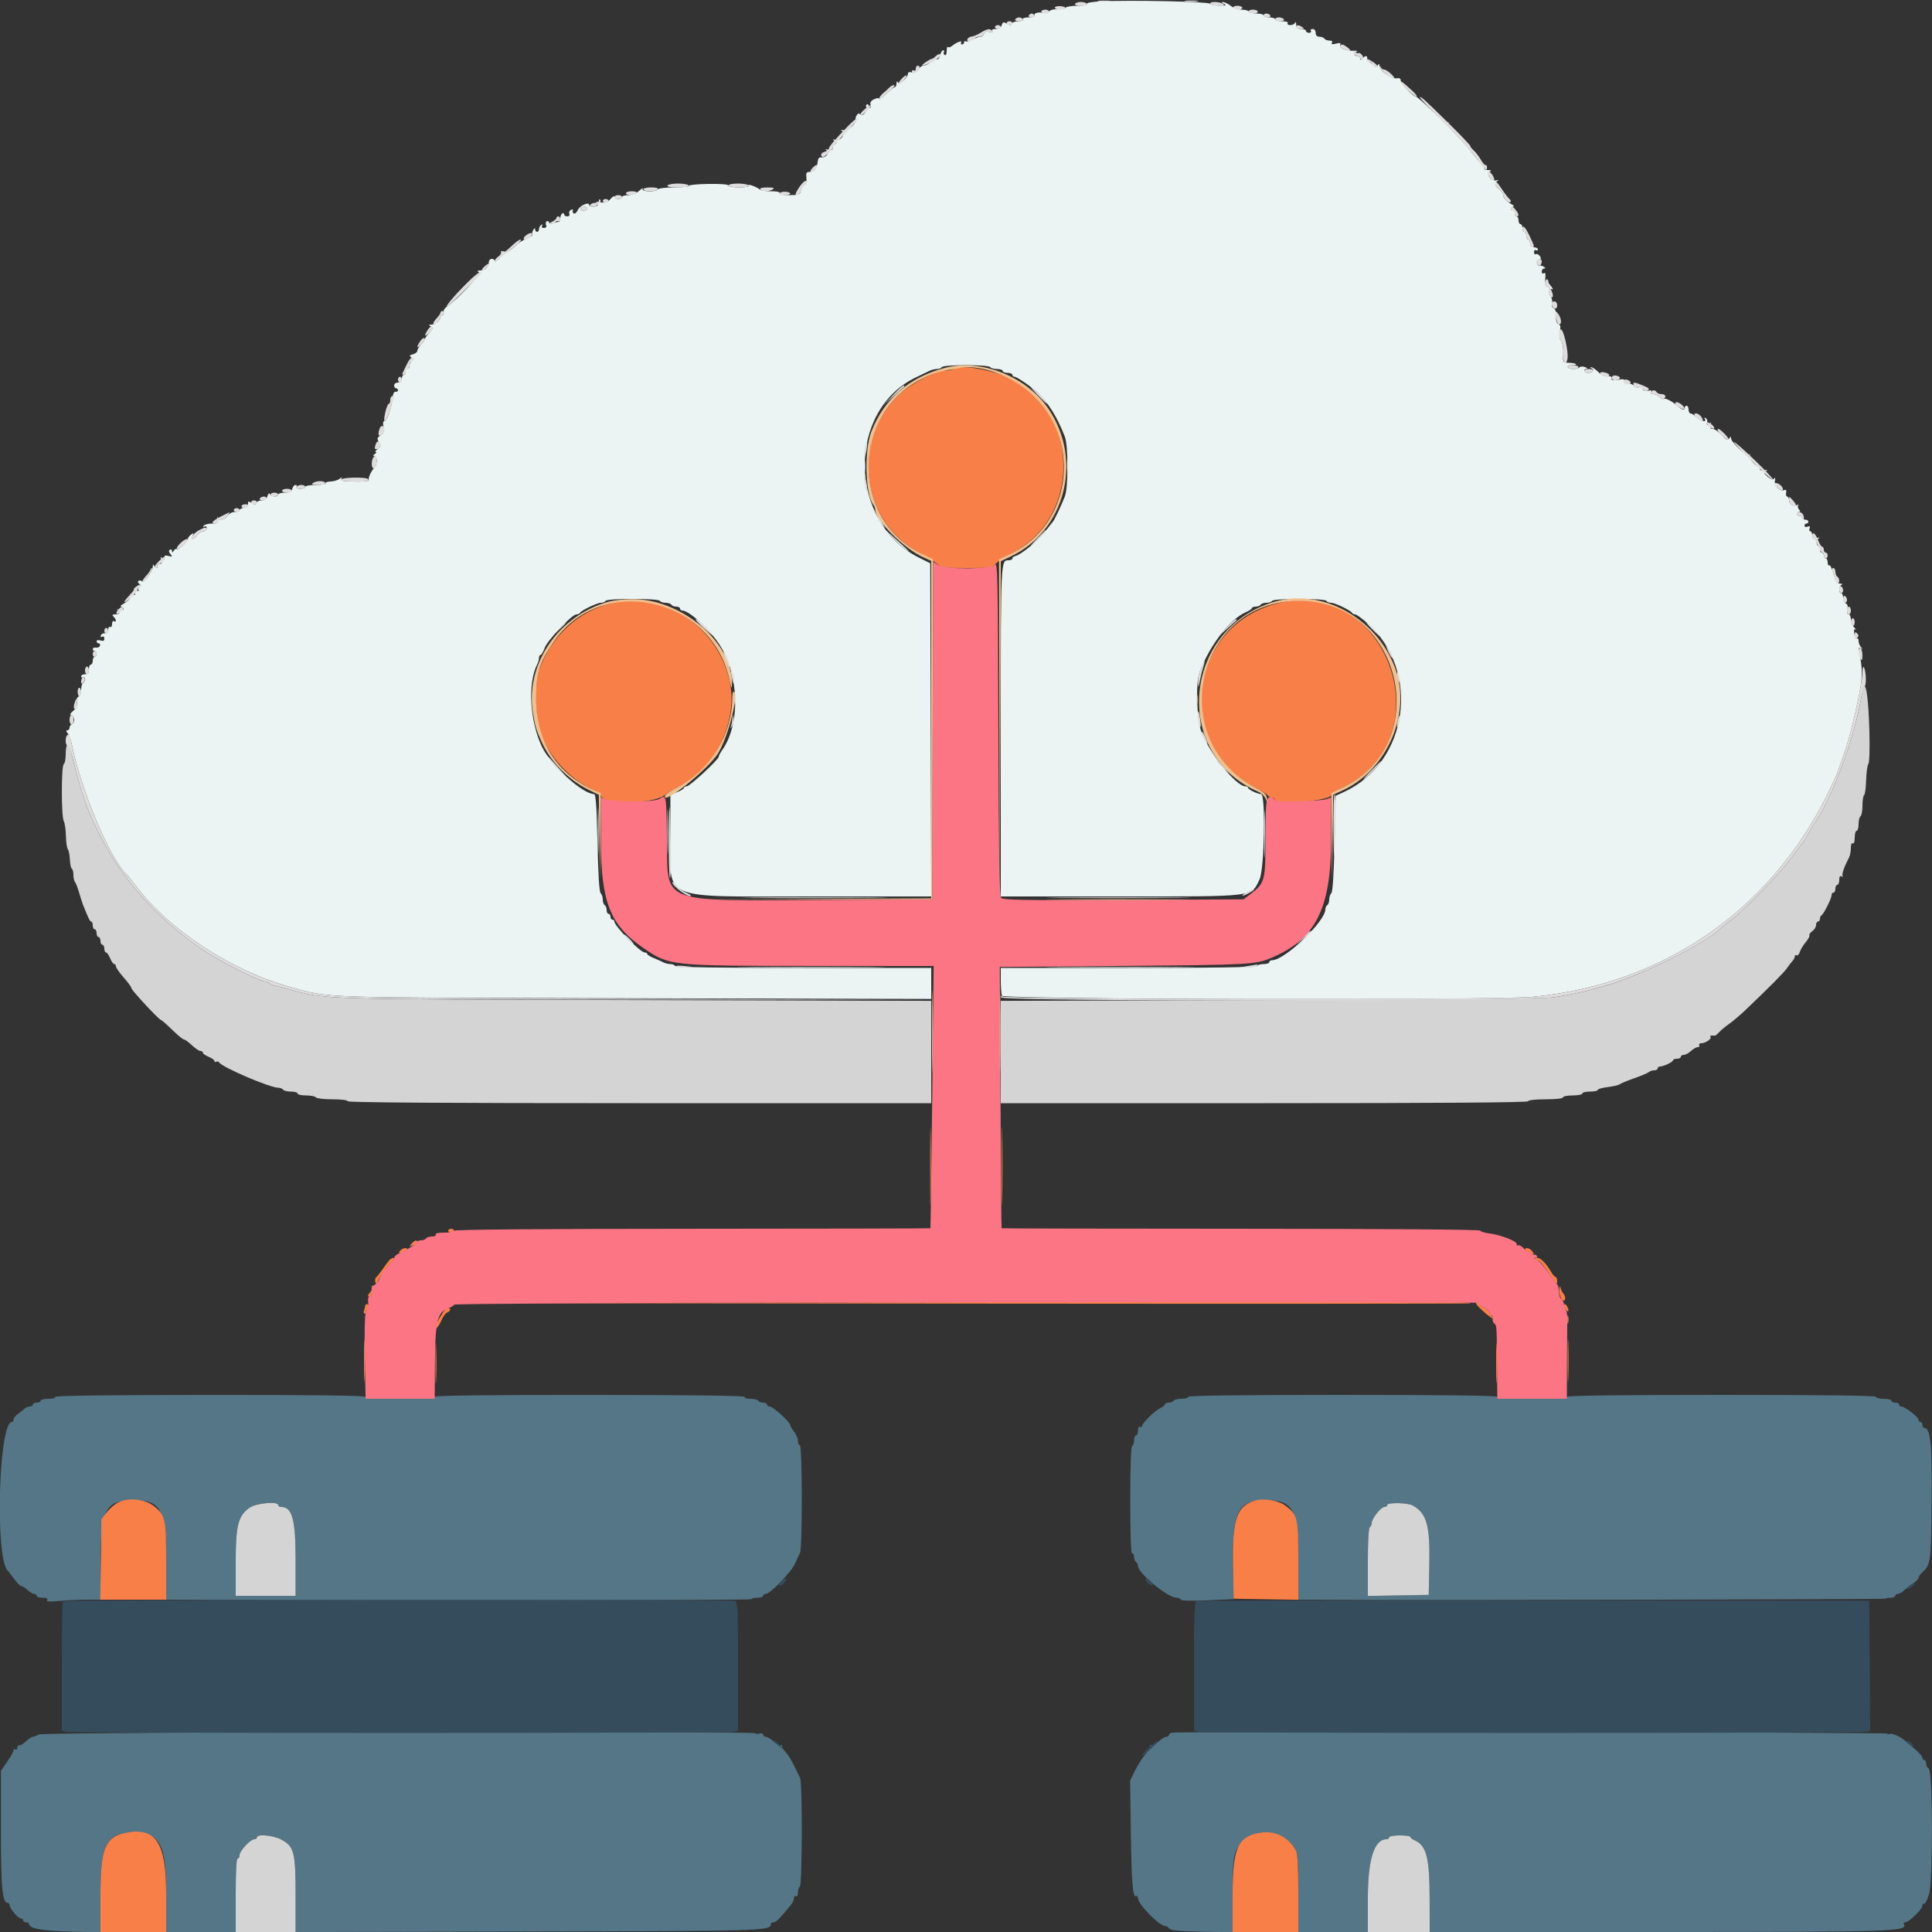 <svg id="svg" version="1.1" xmlns="http://www.w3.org/2000/svg" xmlns:xlink="http://www.w3.org/1999/xlink" width="400" height="400" viewBox="0, 0, 400,400"><rect x="0" y="0" width="400" height="400" fill="#333333" stroke="none"/><g id="svgg"><path id="path0" d="M11.406 289.209 C 11.548 289.439,10.979 289.600,10.024 289.600 C 9.131 289.600,8.400 289.780,8.400 290.000 C 8.400 290.220,8.040 290.400,7.600 290.400 C 7.160 290.400,6.800 290.580,6.800 290.800 C 6.800 291.020,6.517 291.200,6.171 291.200 C 5.826 291.200,5.308 291.425,5.020 291.700 C 4.733 291.975,4.116 292.465,3.649 292.788 C 3.182 293.112,2.800 293.607,2.800 293.888 C 2.800 294.170,2.648 294.400,2.463 294.400 C -0.280 294.400,-1.068 322.569,1.602 325.200 C 1.713 325.310,2.308 326.075,2.923 326.900 C 3.538 327.725,4.219 328.400,4.437 328.400 C 4.655 328.400,5.220 328.760,5.692 329.200 C 6.164 329.640,6.787 330.000,7.075 330.000 C 7.364 330.000,7.600 330.180,7.600 330.400 C 7.600 330.620,8.151 330.800,8.824 330.800 C 9.650 330.800,9.954 330.951,9.761 331.264 C 9.548 331.607,10.189 331.660,12.237 331.467 C 13.757 331.323,16.305 331.204,17.900 331.203 L 20.800 331.200 20.800 323.360 C 20.800 312.623,21.878 310.600,27.600 310.600 C 33.350 310.600,34.400 312.556,34.400 323.261 L 34.400 331.200 41.700 331.237 C 79.799 331.427,155.600 331.336,155.600 331.100 C 155.600 330.935,156.140 330.800,156.800 330.800 C 157.460 330.800,158.000 330.620,158.000 330.400 C 158.000 330.180,158.254 330.000,158.565 330.000 C 159.460 330.000,163.856 325.437,164.596 323.740 C 164.965 322.893,165.432 321.887,165.634 321.505 C 166.146 320.534,166.114 299.200,165.600 299.200 C 165.380 299.200,165.196 298.795,165.191 298.300 C 165.186 297.805,164.830 296.950,164.400 296.400 C 163.970 295.850,163.614 295.229,163.609 295.019 C 163.595 294.423,160.026 291.200,159.380 291.200 C 159.061 291.200,158.800 291.020,158.800 290.800 C 158.800 290.580,158.451 290.400,158.024 290.400 C 157.597 290.400,157.136 290.220,157.000 290.000 C 156.864 289.780,156.123 289.600,155.353 289.600 C 154.543 289.600,154.055 289.435,154.194 289.209 C 154.351 288.956,143.084 288.814,122.218 288.805 C 100.758 288.796,90.000 288.926,90.000 289.196 C 90.000 289.453,87.387 289.600,82.800 289.600 C 78.213 289.600,75.600 289.453,75.600 289.196 C 75.600 288.926,64.842 288.796,43.382 288.805 C 22.516 288.814,11.249 288.956,11.406 289.209 M246.000 289.200 C 246.000 289.420,245.381 289.600,244.624 289.600 C 243.867 289.600,243.136 289.780,243.000 290.000 C 242.864 290.220,242.403 290.400,241.976 290.400 C 241.549 290.400,241.200 290.550,241.200 290.732 C 241.200 290.915,240.705 291.309,240.100 291.607 C 238.964 292.168,236.400 294.740,236.400 295.319 C 236.400 295.500,236.220 295.536,236.000 295.400 C 235.773 295.260,235.600 295.596,235.600 296.176 C 235.600 296.739,235.420 297.200,235.200 297.200 C 234.980 297.200,234.800 297.639,234.800 298.176 C 234.800 298.713,234.620 299.264,234.400 299.400 C 234.149 299.555,234.000 303.737,234.000 310.624 C 234.000 317.675,234.143 321.600,234.400 321.600 C 234.620 321.600,234.800 321.949,234.800 322.376 C 234.800 322.803,234.980 323.264,235.200 323.400 C 235.420 323.536,235.600 323.911,235.600 324.232 C 235.600 325.696,241.800 330.800,243.579 330.800 C 243.994 330.800,244.393 330.975,244.467 331.188 C 244.550 331.430,246.641 331.484,250.000 331.331 L 255.400 331.087 255.283 323.505 C 255.121 312.982,256.362 310.603,262.013 310.601 C 267.770 310.599,268.800 312.508,268.800 323.180 L 268.800 331.200 276.100 331.237 C 297.933 331.348,390.187 331.146,390.346 330.987 C 390.449 330.884,390.953 330.800,391.467 330.800 C 391.980 330.800,392.400 330.620,392.400 330.400 C 392.400 330.180,392.636 330.000,392.925 330.000 C 393.213 330.000,393.803 329.671,394.235 329.268 C 394.667 328.865,395.511 328.215,396.110 327.822 C 396.710 327.429,397.200 326.925,397.200 326.701 C 397.200 326.477,397.515 326.001,397.900 325.643 C 399.751 323.921,399.794 323.606,399.921 310.952 C 400.044 298.813,399.705 295.600,398.306 295.600 C 398.138 295.600,398.000 295.330,398.000 295.000 C 398.000 294.670,397.820 294.400,397.600 294.400 C 397.380 294.400,397.196 294.175,397.191 293.900 C 397.182 293.356,394.343 291.200,393.636 291.200 C 393.396 291.200,393.200 291.020,393.200 290.800 C 393.200 290.580,392.840 290.400,392.400 290.400 C 391.960 290.400,391.600 290.220,391.600 290.000 C 391.600 289.780,390.880 289.600,390.000 289.600 C 389.120 289.600,388.400 289.420,388.400 289.200 C 388.400 288.937,377.467 288.800,356.400 288.800 C 335.333 288.800,324.400 288.937,324.400 289.200 C 324.400 289.452,321.733 289.600,317.200 289.600 C 312.667 289.600,310.000 289.452,310.000 289.200 C 310.000 288.937,299.067 288.800,278.000 288.800 C 256.933 288.800,246.000 288.937,246.000 289.200 M57.600 311.600 C 57.600 311.820,57.883 312.000,58.229 312.000 C 60.501 312.000,61.200 314.583,61.200 322.980 L 61.200 330.400 55.000 330.400 L 48.800 330.400 48.800 323.528 C 48.800 315.754,49.306 313.781,51.728 312.122 C 53.077 311.197,57.600 310.795,57.600 311.600 M292.501 311.700 C 295.419 313.339,296.102 315.830,295.926 324.200 L 295.800 330.200 289.500 330.310 L 283.200 330.420 283.200 323.434 C 283.200 319.208,283.358 316.350,283.600 316.200 C 283.820 316.064,284.000 315.665,284.000 315.314 C 284.000 314.425,285.917 312.000,286.620 312.000 C 286.939 312.000,287.200 311.820,287.200 311.600 C 287.200 311.026,291.443 311.106,292.501 311.700 M8.072 359.100 C 7.542 359.375,6.941 359.600,6.737 359.600 C 6.532 359.600,5.890 360.040,5.310 360.579 C 4.729 361.117,4.107 361.466,3.927 361.355 C 3.747 361.244,3.600 361.444,3.600 361.800 C 3.600 362.156,3.420 362.336,3.200 362.200 C 2.980 362.064,2.800 362.156,2.800 362.404 C 2.800 362.653,2.215 363.698,1.500 364.728 L 0.200 366.600 0.200 379.000 C 0.200 391.295,0.470 394.000,1.698 394.000 C 1.864 394.000,2.000 394.225,2.000 394.500 C 2.001 395.163,3.771 397.200,4.347 397.200 C 4.596 397.200,4.800 397.380,4.800 397.600 C 4.800 397.820,5.070 398.000,5.400 398.000 C 5.730 398.000,6.001 398.135,6.003 398.300 C 6.013 399.278,8.519 399.751,14.500 399.907 L 20.800 400.070 20.801 392.135 C 20.803 381.873,22.060 379.501,27.521 379.452 C 33.134 379.402,34.400 381.739,34.400 392.154 L 34.400 400.000 41.600 400.000 L 48.800 400.000 48.800 392.400 C 48.800 387.600,48.947 384.800,49.200 384.800 C 49.420 384.800,49.600 384.474,49.600 384.076 C 49.600 383.221,51.852 380.800,52.647 380.800 C 52.951 380.800,53.200 380.620,53.200 380.400 C 53.200 379.667,56.558 379.975,58.233 380.863 C 60.893 382.271,61.200 383.466,61.200 392.409 L 61.200 400.013 109.300 399.906 C 159.043 399.796,159.581 399.779,159.597 398.300 C 159.599 398.135,159.851 398.000,160.159 398.000 C 160.659 398.000,161.513 397.145,163.700 394.453 C 164.085 393.979,164.400 393.312,164.400 392.972 C 164.400 392.631,164.580 392.464,164.800 392.600 C 165.026 392.740,165.200 392.412,165.200 391.847 C 165.200 391.297,165.380 390.736,165.600 390.600 C 166.106 390.288,166.147 369.075,165.644 368.095 C 165.448 367.713,164.884 366.553,164.390 365.518 C 163.896 364.482,163.112 363.226,162.646 362.725 C 162.181 362.225,161.849 361.664,161.910 361.478 C 161.970 361.292,161.858 361.241,161.660 361.363 C 161.462 361.485,160.819 361.138,160.230 360.593 C 159.641 360.047,158.898 359.600,158.579 359.600 C 158.261 359.600,158.000 359.399,158.000 359.153 C 158.000 358.904,157.647 358.799,157.200 358.916 C 156.760 359.031,156.400 359.007,156.400 358.863 C 156.400 358.325,9.111 358.561,8.072 359.100 M242.671 358.729 C 242.302 358.800,242.000 359.025,242.000 359.229 C 242.000 359.433,241.738 359.600,241.418 359.600 C 241.098 359.600,240.377 360.060,239.815 360.622 C 239.250 361.186,238.588 361.516,238.335 361.360 C 238.083 361.204,237.981 361.245,238.109 361.452 C 238.236 361.659,237.817 362.427,237.177 363.160 C 236.537 363.894,235.554 365.431,234.994 366.577 L 233.974 368.660 234.126 379.430 C 234.275 389.983,234.533 393.012,235.245 392.572 C 235.440 392.452,235.600 392.631,235.600 392.972 C 235.600 394.278,240.231 398.957,241.355 398.786 C 241.551 398.756,241.859 398.972,242.040 399.266 C 242.287 399.666,243.974 399.832,248.785 399.928 L 255.200 400.055 255.200 392.388 C 255.200 383.805,255.418 382.868,257.888 380.831 C 261.150 378.143,266.139 379.228,268.300 383.095 C 268.654 383.727,268.800 386.334,268.800 391.995 L 268.800 400.000 276.000 400.000 L 283.200 400.000 283.200 393.128 C 283.200 384.960,284.504 380.800,287.064 380.800 C 287.359 380.800,287.600 380.620,287.600 380.400 C 287.600 380.180,288.590 380.000,289.800 380.000 C 291.010 380.000,292.000 380.137,292.000 380.305 C 292.000 380.473,292.391 380.788,292.869 381.005 C 295.365 382.140,295.978 384.554,295.990 393.300 L 296.000 400.000 343.154 400.000 C 392.146 400.000,395.129 399.903,394.165 398.343 C 394.048 398.154,394.188 397.995,394.476 397.989 C 395.240 397.973,398.000 395.296,398.000 394.571 C 398.000 394.231,398.157 394.050,398.348 394.168 C 398.539 394.286,398.999 393.418,399.370 392.238 C 400.235 389.489,400.173 366.390,399.300 366.100 C 399.025 366.008,398.800 365.588,398.800 365.167 C 398.800 364.745,398.620 364.400,398.400 364.400 C 398.180 364.400,397.996 364.175,397.991 363.900 C 397.987 363.625,397.332 362.860,396.536 362.200 C 395.740 361.540,394.796 360.730,394.439 360.400 C 393.524 359.555,391.610 358.746,391.170 359.019 C 390.967 359.144,390.800 359.102,390.800 358.924 C 390.800 358.627,244.202 358.435,242.671 358.729 " stroke="none" fill="#547686" fill-rule="evenodd"></path><path id="path1" d="M197.400 76.400 C 196.960 76.589,196.088 76.756,195.462 76.772 C 193.613 76.818,188.632 79.426,186.334 81.552 C 176.025 91.087,178.252 108.248,190.623 114.600 C 191.908 115.260,193.400 116.205,193.938 116.700 C 194.848 117.537,195.281 117.600,200.113 117.600 C 204.975 117.600,205.364 117.542,206.184 116.700 C 206.666 116.205,208.216 115.193,209.630 114.452 C 225.165 106.305,223.077 82.280,206.400 77.289 C 202.132 76.011,199.020 75.704,197.400 76.400 M126.600 124.898 C 119.623 126.628,114.357 131.490,111.542 138.800 C 110.711 140.956,110.832 148.893,111.734 151.390 C 113.670 156.756,118.008 161.428,123.100 163.632 C 123.815 163.942,124.400 164.385,124.400 164.617 C 124.400 166.538,134.866 166.589,137.546 164.680 C 138.566 163.955,140.251 162.939,141.291 162.422 C 147.968 159.107,152.560 149.625,151.228 141.900 C 149.199 130.132,137.648 122.158,126.600 124.898 M264.600 124.896 C 245.841 129.529,242.905 154.535,260.106 163.174 C 261.154 163.701,262.211 164.372,262.455 164.666 C 262.698 164.960,263.146 165.200,263.449 165.200 C 263.752 165.200,264.000 165.380,264.000 165.600 C 264.000 166.767,275.580 165.790,275.611 164.620 C 275.617 164.389,276.731 163.660,278.086 163.000 C 299.127 152.755,287.284 119.294,264.600 124.896 M192.579 241.400 C 192.579 248.660,192.633 251.686,192.699 248.125 C 192.765 244.564,192.766 238.624,192.699 234.925 C 192.633 231.226,192.579 234.140,192.579 241.400 M207.379 241.400 C 207.379 248.660,207.433 251.686,207.499 248.125 C 207.565 244.564,207.566 238.624,207.499 234.925 C 207.433 231.226,207.379 234.140,207.379 241.400 M92.800 254.800 C 92.800 255.020,93.070 255.200,93.400 255.200 C 93.730 255.200,94.000 255.020,94.000 254.800 C 94.000 254.580,93.730 254.400,93.400 254.400 C 93.070 254.400,92.800 254.580,92.800 254.800 M85.213 257.491 C 84.689 258.082,84.703 258.123,85.346 257.876 C 85.742 257.724,86.141 257.600,86.233 257.600 C 86.325 257.600,86.400 257.420,86.400 257.200 C 86.400 256.612,85.881 256.739,85.213 257.491 M82.826 258.969 C 82.439 259.435,82.503 259.498,83.183 259.320 C 84.184 259.059,84.677 258.400,83.873 258.400 C 83.557 258.400,83.086 258.656,82.826 258.969 M315.800 258.800 C 315.936 259.020,316.307 259.200,316.624 259.200 C 316.941 259.200,317.200 259.410,317.200 259.667 C 317.200 259.923,317.316 260.018,317.457 259.876 C 317.820 259.513,316.817 258.400,316.127 258.400 C 315.811 258.400,315.664 258.580,315.800 258.800 M80.589 260.915 C 80.363 261.182,79.742 262.030,79.208 262.800 C 78.675 263.570,78.077 264.312,77.880 264.448 C 77.683 264.584,77.604 265.034,77.705 265.448 C 77.851 266.048,77.988 265.937,78.383 264.900 C 78.663 264.166,79.062 263.715,79.301 263.862 C 79.533 264.006,79.610 263.939,79.471 263.714 C 79.331 263.489,79.852 262.651,80.628 261.852 C 81.404 261.054,81.805 260.407,81.519 260.415 C 81.234 260.424,80.815 260.649,80.589 260.915 M317.804 260.807 C 317.942 261.030,318.194 261.127,318.364 261.022 C 318.668 260.835,319.460 261.779,321.413 264.657 C 322.235 265.868,322.400 265.969,322.400 265.256 C 322.400 264.785,322.259 264.400,322.086 264.400 C 321.914 264.400,321.480 263.905,321.121 263.300 C 320.065 261.515,318.953 260.400,318.229 260.400 C 317.857 260.400,317.666 260.583,317.804 260.807 M77.018 266.430 C 77.161 266.661,76.963 267.199,76.577 267.625 C 76.192 268.051,76.063 268.400,76.292 268.400 C 77.113 268.400,78.053 266.506,77.364 266.242 C 77.000 266.102,76.862 266.177,77.018 266.430 M322.846 267.129 C 322.821 267.859,323.070 268.727,323.400 269.057 C 324.095 269.752,324.328 268.506,323.639 267.780 C 323.440 267.571,323.191 267.040,323.085 266.600 C 322.963 266.093,322.876 266.286,322.846 267.129 M199.400 269.601 L 95.800 269.802 200.100 269.901 C 257.465 269.956,304.400 269.931,304.400 269.847 C 304.400 269.433,296.028 269.414,199.400 269.601 M305.600 269.847 C 305.600 270.318,308.918 273.215,309.158 272.954 C 309.291 272.809,309.175 272.610,308.900 272.512 C 308.625 272.414,308.400 272.093,308.400 271.800 C 308.400 271.507,307.873 271.034,307.229 270.749 C 306.585 270.464,306.145 270.088,306.252 269.915 C 306.360 269.742,306.257 269.600,306.024 269.600 C 305.791 269.600,305.600 269.711,305.600 269.847 M75.600 270.367 C 75.600 270.569,75.491 271.019,75.357 271.367 C 75.221 271.721,75.320 272.000,75.581 272.000 C 75.837 272.000,75.936 271.820,75.800 271.600 C 75.664 271.380,75.743 271.200,75.976 271.200 C 76.209 271.200,76.400 270.930,76.400 270.600 C 76.400 270.270,76.220 270.000,76.000 270.000 C 75.780 270.000,75.600 270.165,75.600 270.367 M324.018 270.834 C 324.264 271.293,324.544 271.589,324.642 271.492 C 324.922 271.212,324.354 270.000,323.943 270.000 C 323.739 270.000,323.773 270.375,324.018 270.834 M92.200 271.106 C 91.768 271.423,90.000 274.535,90.000 274.978 C 90.000 275.627,90.862 274.626,91.388 273.367 C 91.705 272.609,92.242 271.882,92.582 271.752 C 92.922 271.621,93.200 271.354,93.200 271.157 C 93.200 270.727,92.747 270.704,92.200 271.106 M324.493 273.200 C 324.493 273.970,324.575 274.285,324.676 273.900 C 324.776 273.515,324.776 272.885,324.676 272.500 C 324.575 272.115,324.493 272.430,324.493 273.200 M75.365 281.800 C 75.366 285.760,75.426 287.326,75.498 285.280 C 75.571 283.234,75.571 279.994,75.498 278.080 C 75.424 276.166,75.365 277.840,75.365 281.800 M324.565 281.800 C 324.566 285.760,324.626 287.326,324.698 285.280 C 324.771 283.234,324.771 279.994,324.698 278.080 C 324.624 276.166,324.565 277.840,324.565 281.800 M90.164 282.200 C 90.163 285.940,90.223 287.524,90.297 285.720 C 90.371 283.915,90.372 280.855,90.298 278.920 C 90.225 276.984,90.164 278.460,90.164 282.200 M309.764 282.200 C 309.763 285.940,309.823 287.524,309.897 285.720 C 309.971 283.915,309.972 280.855,309.898 278.920 C 309.825 276.984,309.764 278.460,309.764 282.200 M24.472 311.050 C 23.741 311.423,22.661 312.359,22.072 313.131 L 21.000 314.535 20.878 322.868 L 20.755 331.200 27.578 331.200 L 34.400 331.200 34.400 323.261 C 34.400 314.385,34.223 313.621,31.730 311.719 C 29.929 310.346,26.478 310.028,24.472 311.050 M259.709 310.719 C 256.047 311.874,255.124 314.599,255.279 323.800 L 255.400 331.000 262.100 331.110 L 268.800 331.219 268.800 323.190 C 268.800 314.241,268.665 313.653,266.172 311.751 C 264.683 310.615,261.598 310.123,259.709 310.719 M26.000 379.474 C 21.799 380.308,20.803 382.727,20.801 392.100 L 20.800 400.000 27.600 400.000 L 34.400 400.000 34.400 392.154 C 34.400 381.421,32.284 378.226,26.000 379.474 M260.295 379.547 C 256.168 380.491,255.200 382.925,255.200 392.360 L 255.200 400.000 262.000 400.000 L 268.800 400.000 268.800 391.995 C 268.800 386.334,268.654 383.727,268.300 383.095 C 266.636 380.117,263.630 378.785,260.295 379.547 " stroke="none" fill="#f88048" fill-rule="evenodd"></path><path id="path2" d="M161.660 327.442 C 160.931 328.266,161.400 328.657,162.181 327.876 C 162.521 327.536,162.800 327.154,162.800 327.029 C 162.800 326.609,162.206 326.824,161.660 327.442 M237.200 327.029 C 237.200 327.453,238.436 328.497,238.667 328.267 C 238.792 328.141,238.617 327.760,238.276 327.419 C 237.641 326.784,237.200 326.624,237.200 327.029 M395.429 328.229 C 395.005 328.538,394.736 328.869,394.830 328.963 C 394.924 329.057,395.348 328.881,395.771 328.571 C 396.195 328.262,396.464 327.931,396.370 327.837 C 396.276 327.743,395.852 327.919,395.429 328.229 M13.026 331.508 C 12.902 331.632,12.800 337.712,12.800 345.020 L 12.800 358.307 13.700 358.548 C 14.876 358.863,150.724 358.863,151.900 358.548 L 152.800 358.307 152.800 344.996 C 152.800 333.154,152.729 331.658,152.159 331.440 C 151.356 331.131,13.334 331.199,13.026 331.508 M247.700 331.486 C 247.314 331.626,247.200 334.694,247.200 344.987 L 247.200 358.307 248.100 358.548 C 249.280 358.864,385.125 358.863,386.305 358.547 L 387.211 358.304 387.105 344.852 L 387.000 331.400 317.600 331.353 C 279.430 331.327,247.975 331.387,247.700 331.486 M160.033 360.500 C 160.125 360.555,160.740 361.050,161.400 361.600 L 162.600 362.600 161.630 361.500 C 161.097 360.895,160.482 360.400,160.264 360.400 C 160.045 360.400,159.942 360.445,160.033 360.500 M237.868 361.846 C 237.025 362.629,236.411 363.344,236.502 363.435 C 236.593 363.527,237.425 362.881,238.351 362.001 C 239.276 361.120,239.891 360.405,239.717 360.411 C 239.543 360.417,238.711 361.062,237.868 361.846 M395.024 360.987 C 396.042 361.758,396.624 361.767,395.857 361.000 C 395.527 360.670,395.030 360.400,394.752 360.400 C 394.469 360.400,394.588 360.658,395.024 360.987 " stroke="none" fill="#354c5c" fill-rule="evenodd"></path><path id="path3" d="M220.920 96.400 C 220.920 97.610,220.995 98.105,221.087 97.500 C 221.178 96.895,221.178 95.905,221.087 95.300 C 220.995 94.695,220.920 95.190,220.920 96.400 M178.914 96.600 C 178.917 97.700,178.995 98.103,179.087 97.495 C 179.179 96.886,179.177 95.986,179.082 95.495 C 178.987 95.003,178.911 95.500,178.914 96.600 M385.931 142.203 C 385.789 142.425,385.550 143.325,385.400 144.203 C 383.965 152.608,379.525 164.756,375.971 170.000 C 375.599 170.550,374.910 171.686,374.440 172.524 C 373.971 173.362,373.407 174.262,373.187 174.524 C 372.966 174.786,371.856 176.260,370.719 177.800 C 368.310 181.061,361.206 188.375,358.482 190.397 C 357.447 191.166,356.510 191.901,356.400 192.031 C 354.031 194.829,339.554 202.127,332.600 204.027 C 331.940 204.207,330.680 204.559,329.800 204.808 C 327.657 205.414,325.179 205.928,321.800 206.468 C 319.868 206.776,301.667 206.961,263.100 207.063 L 207.200 207.211 207.200 217.805 L 207.200 228.400 261.800 228.400 C 297.933 228.400,316.400 228.265,316.400 228.000 C 316.400 227.763,317.867 227.600,320.000 227.600 C 322.133 227.600,323.600 227.437,323.600 227.200 C 323.600 226.980,324.500 226.800,325.600 226.800 C 326.700 226.800,327.600 226.620,327.600 226.400 C 327.600 226.180,328.320 226.000,329.200 226.000 C 330.080 226.000,330.800 225.845,330.800 225.656 C 330.800 225.466,331.719 225.203,332.842 225.070 C 333.966 224.937,335.091 224.672,335.342 224.481 C 335.594 224.291,336.970 223.725,338.400 223.223 C 339.830 222.722,341.171 222.151,341.380 221.956 C 341.589 221.760,342.084 221.600,342.480 221.600 C 342.876 221.600,343.200 221.420,343.200 221.200 C 343.200 220.980,343.434 220.800,343.720 220.800 C 344.456 220.800,346.393 219.859,346.397 219.500 C 346.399 219.335,346.760 219.200,347.200 219.200 C 347.640 219.200,348.000 219.020,348.000 218.800 C 348.000 218.580,348.278 218.400,348.617 218.400 C 348.956 218.400,349.620 218.040,350.092 217.600 C 350.564 217.160,351.198 216.800,351.499 216.800 C 351.801 216.800,351.936 216.620,351.800 216.400 C 351.664 216.180,351.878 215.994,352.276 215.987 C 353.160 215.972,354.487 215.020,354.127 214.660 C 353.901 214.434,354.266 214.339,355.030 214.426 C 355.157 214.441,355.562 214.117,355.930 213.707 C 356.299 213.297,357.230 212.523,358.000 211.985 C 358.770 211.448,360.346 210.107,361.502 209.004 C 366.455 204.281,369.440 201.264,370.000 200.413 C 370.330 199.912,370.825 199.267,371.100 198.980 C 371.375 198.692,371.600 198.254,371.600 198.005 C 371.600 197.756,371.767 197.656,371.971 197.782 C 372.175 197.908,372.470 197.604,372.626 197.106 C 372.782 196.608,373.336 195.690,373.857 195.066 C 374.379 194.443,374.724 193.800,374.624 193.639 C 374.524 193.478,374.793 193.093,375.221 192.785 C 375.650 192.476,376.000 191.903,376.000 191.512 C 376.000 191.120,376.180 190.800,376.400 190.800 C 376.620 190.800,376.800 190.545,376.800 190.233 C 376.800 189.922,376.935 189.607,377.100 189.533 C 377.532 189.341,379.200 186.028,379.200 185.362 C 379.200 185.053,379.380 184.800,379.600 184.800 C 379.820 184.800,380.000 184.440,380.000 184.000 C 380.000 183.560,380.180 183.200,380.400 183.200 C 380.620 183.200,380.800 182.739,380.800 182.176 C 380.800 181.505,380.959 181.251,381.262 181.438 C 381.516 181.595,381.618 181.554,381.490 181.346 C 381.280 181.006,381.841 179.405,382.836 177.505 C 383.036 177.123,383.200 176.258,383.200 175.582 C 383.200 174.864,383.366 174.456,383.600 174.600 C 383.838 174.747,384.000 174.271,384.000 173.424 C 384.000 172.641,384.180 172.000,384.400 172.000 C 384.620 172.000,384.800 171.381,384.800 170.624 C 384.800 169.867,384.980 169.136,385.200 169.000 C 385.420 168.864,385.600 167.874,385.600 166.800 C 385.600 165.726,385.753 164.753,385.939 164.638 C 386.125 164.523,386.316 163.122,386.363 161.527 C 386.409 159.931,386.617 158.420,386.824 158.171 C 387.040 157.910,387.133 155.086,387.041 151.558 C 386.880 145.382,386.413 141.450,385.931 142.203 M13.867 154.267 C 13.720 154.413,13.600 155.303,13.600 156.243 C 13.600 157.183,13.420 158.064,13.200 158.200 C 12.673 158.526,12.674 169.017,13.201 170.003 C 13.422 170.415,13.623 171.798,13.648 173.076 C 13.674 174.354,13.853 175.599,14.048 175.842 C 14.242 176.085,14.431 177.037,14.467 177.959 C 14.503 178.881,14.683 179.727,14.866 179.841 C 15.050 179.954,15.200 180.541,15.200 181.144 C 15.200 181.747,15.349 182.411,15.530 182.620 C 15.712 182.829,16.093 183.810,16.376 184.800 C 16.659 185.790,17.036 186.960,17.212 187.400 C 18.357 190.254,18.627 190.800,18.898 190.800 C 19.064 190.800,19.200 191.160,19.200 191.600 C 19.200 192.040,19.380 192.400,19.600 192.400 C 19.820 192.400,20.000 192.760,20.000 193.200 C 20.000 193.640,20.180 194.000,20.400 194.000 C 20.620 194.000,20.800 194.360,20.800 194.800 C 20.800 195.240,20.980 195.600,21.200 195.600 C 21.420 195.600,21.600 195.960,21.600 196.400 C 21.600 196.840,21.758 197.200,21.951 197.200 C 22.145 197.200,22.527 197.740,22.800 198.400 C 23.073 199.060,23.455 199.600,23.649 199.600 C 23.842 199.600,24.005 199.825,24.011 200.100 C 24.018 200.375,24.738 201.403,25.611 202.386 C 26.485 203.368,27.204 204.358,27.209 204.586 C 27.218 205.021,32.970 211.200,33.366 211.200 C 33.493 211.200,34.515 212.100,35.639 213.200 C 36.762 214.300,37.853 215.200,38.062 215.200 C 38.272 215.200,39.019 215.739,39.722 216.398 C 40.425 217.057,41.225 217.597,41.500 217.598 C 41.775 217.599,42.000 217.758,42.000 217.951 C 42.000 218.145,42.540 218.527,43.200 218.800 C 43.860 219.073,44.400 219.466,44.400 219.672 C 44.400 219.878,44.568 219.944,44.772 219.817 C 44.977 219.691,45.253 219.762,45.386 219.977 C 46.000 220.970,55.883 225.200,57.590 225.200 C 58.010 225.200,58.464 225.380,58.600 225.600 C 58.736 225.820,59.467 226.000,60.224 226.000 C 60.981 226.000,61.600 226.180,61.600 226.400 C 61.600 226.620,62.399 226.800,63.376 226.800 C 64.353 226.800,65.264 226.980,65.400 227.200 C 65.536 227.420,67.077 227.600,68.824 227.600 C 70.675 227.600,72.000 227.767,72.000 228.000 C 72.000 228.265,92.400 228.400,132.400 228.400 L 192.800 228.400 192.800 217.805 L 192.800 207.210 131.300 207.059 C 65.773 206.898,67.297 206.947,59.800 204.794 C 58.920 204.541,57.703 204.238,57.095 204.121 C 56.487 204.004,55.892 203.749,55.771 203.554 C 55.651 203.359,55.248 203.197,54.876 203.194 C 53.769 203.185,46.230 199.400,42.485 196.972 C 34.002 191.475,26.305 183.286,21.728 174.889 C 18.456 168.885,17.141 165.399,15.133 157.400 C 14.251 153.886,14.250 153.884,13.867 154.267 M138.167 172.200 C 138.167 176.380,138.226 178.036,138.298 175.879 C 138.371 173.723,138.370 170.303,138.298 168.279 C 138.225 166.256,138.166 168.020,138.167 172.200 M261.768 172.600 C 261.768 177.000,261.826 178.855,261.898 176.721 C 261.970 174.588,261.970 170.988,261.899 168.721 C 261.827 166.455,261.768 168.200,261.768 172.600 M269.578 194.300 L 268.200 195.800 269.700 194.422 C 271.096 193.138,271.384 192.800,271.078 192.800 C 271.012 192.800,270.337 193.475,269.578 194.300 M155.500 200.300 C 162.375 200.361,173.625 200.361,180.500 200.300 C 187.375 200.238,181.750 200.188,168.000 200.188 C 154.250 200.188,148.625 200.238,155.500 200.300 M219.500 200.300 C 226.375 200.361,237.625 200.361,244.500 200.300 C 251.375 200.238,245.750 200.188,232.000 200.188 C 218.250 200.188,212.625 200.238,219.500 200.300 M51.728 312.122 C 49.306 313.781,48.800 315.754,48.800 323.528 L 48.800 330.400 55.000 330.400 L 61.200 330.400 61.200 322.980 C 61.200 314.583,60.501 312.000,58.229 312.000 C 57.883 312.000,57.600 311.820,57.600 311.600 C 57.600 310.795,53.077 311.197,51.728 312.122 M287.200 311.600 C 287.200 311.820,286.939 312.000,286.620 312.000 C 285.917 312.000,284.000 314.425,284.000 315.314 C 284.000 315.665,283.820 316.064,283.600 316.200 C 283.358 316.350,283.200 319.208,283.200 323.434 L 283.200 330.420 289.500 330.310 L 295.800 330.200 295.926 324.200 C 296.102 315.830,295.419 313.339,292.501 311.700 C 291.443 311.106,287.200 311.026,287.200 311.600 M53.200 380.400 C 53.200 380.620,52.951 380.800,52.647 380.800 C 51.852 380.800,49.600 383.221,49.600 384.076 C 49.600 384.474,49.420 384.800,49.200 384.800 C 48.947 384.800,48.800 387.600,48.800 392.400 L 48.800 400.000 55.000 400.000 L 61.200 400.000 61.200 392.403 C 61.200 383.467,60.893 382.271,58.233 380.863 C 56.558 379.975,53.200 379.667,53.200 380.400 M287.600 380.400 C 287.600 380.620,287.359 380.800,287.064 380.800 C 284.504 380.800,283.200 384.960,283.200 393.128 L 283.200 400.000 289.600 400.000 L 296.000 400.000 295.990 393.300 C 295.978 384.554,295.365 382.140,292.869 381.005 C 292.391 380.788,292.000 380.473,292.000 380.305 C 292.000 380.137,291.010 380.000,289.800 380.000 C 288.590 380.000,287.600 380.180,287.600 380.400 " stroke="none" fill="#d4d4d4" fill-rule="evenodd"></path><path id="path4" d="M227.887 0.284 C 226.042 0.373,224.870 0.590,225.011 0.817 C 225.150 1.043,224.347 1.200,223.047 1.200 C 221.837 1.200,220.733 1.385,220.594 1.611 C 220.454 1.836,219.712 1.979,218.945 1.927 C 218.115 1.871,217.415 2.052,217.216 2.374 C 217.016 2.697,216.528 2.822,216.002 2.685 C 214.956 2.411,213.914 2.738,214.226 3.242 C 214.348 3.439,213.796 3.600,213.000 3.600 C 212.137 3.600,211.653 3.761,211.800 4.000 C 211.944 4.232,211.549 4.400,210.857 4.400 C 210.202 4.400,209.585 4.625,209.486 4.900 C 209.342 5.296,209.132 5.298,208.476 4.911 C 207.763 4.491,207.612 4.533,207.396 5.211 C 207.236 5.718,206.790 6.000,206.149 6.000 C 205.523 6.000,205.254 6.164,205.426 6.443 C 205.611 6.741,205.422 6.797,204.848 6.615 C 204.261 6.429,203.921 6.540,203.755 6.972 C 203.623 7.318,203.284 7.600,203.003 7.600 C 202.722 7.600,201.989 7.861,201.374 8.180 C 200.760 8.498,200.109 8.668,199.929 8.556 C 199.748 8.444,199.600 8.543,199.600 8.776 C 199.600 9.009,199.409 9.200,199.176 9.200 C 198.943 9.200,198.863 9.022,198.997 8.805 C 199.320 8.282,197.990 8.760,197.168 9.462 C 196.820 9.759,196.415 9.881,196.268 9.734 C 196.120 9.587,196.000 9.957,196.000 10.557 C 196.000 11.194,195.831 11.543,195.593 11.396 C 195.370 11.258,195.291 10.977,195.417 10.772 C 195.544 10.568,195.476 10.400,195.267 10.400 C 195.058 10.400,194.769 10.869,194.625 11.442 C 194.423 12.249,194.179 12.435,193.542 12.269 C 193.091 12.151,192.826 12.159,192.954 12.288 C 193.267 12.601,191.954 13.571,191.196 13.587 C 190.864 13.594,190.362 13.970,190.079 14.422 C 189.727 14.986,189.321 15.165,188.783 14.995 C 188.342 14.855,188.000 14.931,188.000 15.170 C 188.000 16.022,186.271 17.638,185.932 17.103 C 185.702 16.742,185.611 16.797,185.606 17.300 C 185.603 17.685,185.465 18.002,185.300 18.003 C 185.135 18.005,184.325 18.647,183.500 19.429 C 182.675 20.211,182.000 20.676,182.000 20.463 C 182.000 20.233,181.596 20.263,181.007 20.538 C 180.327 20.854,180.084 21.220,180.234 21.700 C 180.355 22.085,180.251 22.400,180.003 22.400 C 179.756 22.400,179.664 22.220,179.800 22.000 C 179.936 21.780,179.837 21.600,179.581 21.600 C 179.321 21.600,179.221 21.879,179.356 22.230 C 179.677 23.065,178.459 24.342,178.019 23.631 C 177.714 23.137,176.985 24.183,177.136 24.898 C 177.293 25.645,175.419 27.198,174.625 26.977 C 174.040 26.814,173.956 26.856,174.337 27.120 C 175.182 27.707,174.062 29.264,173.006 28.971 C 172.335 28.785,172.300 28.824,172.800 29.204 C 173.253 29.549,173.277 29.711,172.900 29.864 C 172.625 29.975,172.400 30.334,172.400 30.660 C 172.400 31.084,172.143 31.182,171.500 31.001 C 170.845 30.816,170.754 30.854,171.165 31.137 C 171.870 31.624,170.961 32.729,169.975 32.585 C 169.584 32.527,169.337 32.857,169.283 33.507 C 169.177 34.792,168.511 35.600,167.559 35.600 C 166.964 35.600,166.844 35.847,166.959 36.831 C 167.046 37.581,166.901 38.140,166.587 38.260 C 166.304 38.369,165.963 38.895,165.828 39.429 C 165.607 40.311,165.381 40.400,163.369 40.400 C 161.993 40.400,161.247 40.248,161.400 40.000 C 161.552 39.754,160.897 39.600,159.704 39.600 C 158.635 39.600,157.589 39.454,157.380 39.276 C 156.707 38.702,154.737 37.975,154.998 38.397 C 155.154 38.649,154.415 38.800,153.024 38.800 C 151.801 38.800,150.800 38.622,150.800 38.405 C 150.800 38.165,149.154 38.037,146.623 38.080 C 144.325 38.119,142.536 38.297,142.646 38.475 C 142.757 38.654,141.407 38.800,139.647 38.800 C 137.887 38.800,136.336 38.980,136.200 39.200 C 135.818 39.818,132.684 39.719,133.041 39.100 C 133.199 38.825,132.883 39.005,132.339 39.500 C 131.747 40.038,130.836 40.400,130.074 40.400 C 129.373 40.400,128.800 40.580,128.800 40.800 C 128.800 41.020,128.440 41.200,128.000 41.200 C 127.560 41.200,127.200 40.992,127.200 40.739 C 127.200 40.485,126.844 40.688,126.408 41.190 C 125.782 41.913,125.344 42.056,124.308 41.879 C 123.589 41.755,123.226 41.747,123.502 41.861 C 123.779 41.975,123.903 42.233,123.779 42.434 C 123.492 42.898,122.000 42.916,122.000 42.455 C 122.000 41.709,120.067 42.534,119.645 43.460 C 119.399 44.002,119.014 44.333,118.792 44.195 C 118.569 44.057,118.489 43.779,118.614 43.577 C 118.739 43.375,118.574 43.312,118.246 43.438 C 117.918 43.563,117.748 43.921,117.868 44.233 C 118.000 44.577,117.833 44.800,117.443 44.800 C 117.089 44.800,116.800 44.609,116.800 44.376 C 116.800 44.143,116.620 44.064,116.400 44.200 C 116.180 44.336,116.000 44.797,116.000 45.224 C 116.000 45.651,115.865 45.971,115.700 45.936 C 115.535 45.902,115.051 46.024,114.624 46.208 C 114.116 46.428,113.793 46.380,113.690 46.069 C 113.603 45.809,113.375 45.692,113.183 45.810 C 112.992 45.929,112.936 46.290,113.060 46.613 C 113.203 46.984,113.041 47.200,112.619 47.200 C 112.217 47.200,112.066 47.017,112.238 46.738 C 112.415 46.452,112.348 46.385,112.062 46.562 C 111.808 46.719,111.600 47.107,111.600 47.424 C 111.600 47.741,111.420 48.000,111.200 48.000 C 110.980 48.000,110.797 47.775,110.794 47.500 C 110.790 47.157,110.672 47.182,110.420 47.581 C 110.218 47.900,110.144 48.309,110.255 48.489 C 110.366 48.669,109.833 49.078,109.069 49.397 C 108.305 49.716,107.437 50.211,107.140 50.497 C 105.747 51.838,104.267 52.765,103.891 52.533 C 103.663 52.392,103.585 52.452,103.718 52.667 C 103.850 52.882,103.608 53.358,103.180 53.725 C 102.751 54.092,102.400 54.214,102.400 53.996 C 102.400 53.778,102.130 53.600,101.800 53.600 C 101.470 53.600,101.200 53.924,101.200 54.320 C 101.200 55.273,100.434 55.999,99.420 56.006 C 98.797 56.011,98.732 56.096,99.152 56.362 C 99.693 56.704,94.809 61.945,92.524 63.474 C 92.031 63.804,91.744 64.310,91.867 64.630 C 91.987 64.944,91.886 65.200,91.643 65.200 C 91.399 65.200,91.200 65.393,91.200 65.629 C 91.200 66.299,90.132 67.199,89.329 67.206 C 88.723 67.211,88.699 67.275,89.190 67.585 C 89.689 67.901,89.644 68.102,88.890 68.905 C 88.400 69.425,88.000 69.982,88.000 70.143 C 88.000 70.303,87.640 70.820,87.200 71.292 C 86.760 71.764,86.400 72.366,86.400 72.629 C 86.400 72.892,85.995 73.218,85.500 73.353 C 84.738 73.562,84.692 73.666,85.200 74.030 C 85.652 74.355,85.676 74.511,85.300 74.664 C 85.025 74.775,84.800 75.231,84.800 75.676 C 84.800 76.202,84.606 76.411,84.245 76.273 C 83.856 76.123,83.751 76.290,83.892 76.830 C 84.003 77.253,83.892 77.600,83.647 77.600 C 83.401 77.600,83.200 77.960,83.200 78.400 C 83.200 78.933,82.933 79.200,82.400 79.200 C 81.956 79.200,81.600 79.467,81.600 79.800 C 81.600 80.130,81.780 80.400,82.000 80.400 C 82.220 80.400,82.400 80.580,82.400 80.800 C 82.400 81.020,82.182 81.155,81.915 81.100 C 81.649 81.045,81.386 81.450,81.332 82.000 C 81.083 84.522,80.154 87.200,79.529 87.200 C 79.304 87.200,79.245 87.695,79.391 88.361 C 79.591 89.271,79.462 89.651,78.794 90.119 C 78.050 90.640,78.007 90.823,78.461 91.548 C 78.910 92.268,78.873 92.461,78.190 92.977 C 77.756 93.306,77.580 93.583,77.800 93.593 C 78.020 93.604,77.930 93.787,77.600 94.000 C 77.200 94.258,77.167 94.390,77.500 94.394 C 78.159 94.402,78.143 96.198,77.478 96.871 C 76.888 97.468,76.240 98.846,76.336 99.300 C 76.395 99.576,75.732 99.700,74.200 99.700 C 71.154 99.700,70.372 99.568,70.653 99.100 C 70.873 98.733,70.781 98.740,70.305 99.126 C 69.948 99.415,69.109 99.667,68.442 99.686 C 67.774 99.705,67.322 99.874,67.437 100.060 C 67.553 100.247,66.647 100.400,65.424 100.400 C 64.201 100.400,63.200 100.580,63.200 100.800 C 63.200 101.020,62.739 101.200,62.176 101.200 C 61.596 101.200,61.260 101.027,61.400 100.800 C 61.536 100.580,61.440 100.400,61.186 100.400 C 60.933 100.400,60.631 100.760,60.516 101.200 C 60.359 101.801,59.970 102.000,58.953 102.000 C 58.209 102.000,57.600 102.180,57.600 102.400 C 57.600 102.979,56.105 102.893,55.860 102.300 C 55.735 101.997,55.546 102.155,55.380 102.700 C 55.200 103.293,54.793 103.600,54.187 103.600 C 53.681 103.600,53.185 103.825,53.086 104.100 C 52.944 104.490,52.728 104.496,52.101 104.127 C 51.425 103.729,51.306 103.761,51.349 104.327 C 51.380 104.740,51.053 105.049,50.500 105.128 C 50.005 105.198,49.600 105.423,49.600 105.628 C 49.600 105.833,49.152 106.000,48.603 106.000 C 48.040 106.000,47.390 106.348,47.107 106.800 C 46.548 107.696,45.388 107.864,45.037 107.100 C 44.911 106.825,44.908 107.005,45.031 107.500 C 45.230 108.305,45.105 108.400,43.851 108.400 C 43.079 108.400,42.319 108.608,42.162 108.862 C 41.985 109.148,42.052 109.215,42.338 109.038 C 42.612 108.869,42.800 109.007,42.800 109.376 C 42.800 109.719,42.480 110.000,42.088 110.000 C 41.697 110.000,41.117 110.360,40.800 110.800 C 40.089 111.786,39.532 111.847,39.887 110.900 C 40.115 110.292,40.063 110.271,39.488 110.738 C 39.124 111.034,38.865 111.401,38.913 111.554 C 39.051 111.992,36.914 113.981,36.621 113.687 C 36.475 113.542,36.189 113.688,35.984 114.012 C 35.710 114.446,35.611 114.463,35.606 114.076 C 35.603 113.788,35.411 113.669,35.181 113.812 C 34.899 113.986,34.931 114.279,35.281 114.705 C 35.732 115.255,35.683 115.309,34.914 115.110 C 34.426 114.985,34.043 114.999,34.061 115.141 C 34.162 115.918,33.937 116.127,33.568 115.600 C 33.239 115.130,33.203 115.195,33.401 115.900 C 33.589 116.568,33.486 116.800,33.003 116.800 C 32.646 116.800,32.464 116.980,32.600 117.200 C 32.736 117.420,32.672 117.600,32.457 117.600 C 32.242 117.600,31.976 117.375,31.865 117.100 C 31.742 116.794,31.651 116.865,31.632 117.282 C 31.586 118.272,29.709 120.901,29.403 120.404 C 29.261 120.175,28.958 120.102,28.730 120.243 C 28.461 120.409,28.506 120.634,28.857 120.880 C 29.281 121.178,29.290 121.305,28.898 121.465 C 28.621 121.577,28.516 121.864,28.663 122.102 C 28.832 122.375,28.692 122.444,28.286 122.288 C 27.810 122.106,27.706 122.211,27.890 122.690 C 28.078 123.181,27.971 123.275,27.449 123.074 C 27.035 122.915,26.857 122.969,27.005 123.208 C 27.275 123.645,26.642 124.397,25.400 125.114 C 24.960 125.368,24.825 125.581,25.100 125.588 C 25.375 125.595,25.600 125.792,25.600 126.027 C 25.600 126.269,25.211 126.357,24.700 126.231 C 24.205 126.108,24.025 126.111,24.300 126.237 C 25.108 126.608,24.874 127.200,23.920 127.200 C 23.236 127.200,23.147 127.307,23.520 127.680 C 24.100 128.260,24.160 128.946,23.600 128.600 C 23.380 128.464,23.200 128.734,23.200 129.200 C 23.200 129.666,23.020 129.936,22.800 129.800 C 22.580 129.664,22.400 129.931,22.400 130.394 C 22.400 130.956,22.181 131.196,21.741 131.118 C 21.379 131.053,20.996 131.250,20.890 131.556 C 20.772 131.894,20.873 132.002,21.148 131.832 C 21.413 131.668,21.600 131.822,21.600 132.203 C 21.600 132.672,21.376 132.783,20.800 132.600 C 20.341 132.454,20.000 132.528,20.000 132.773 C 20.000 133.008,20.195 133.200,20.433 133.200 C 20.672 133.200,20.788 133.425,20.692 133.700 C 20.596 133.975,20.221 134.147,19.859 134.082 C 19.496 134.018,19.200 134.153,19.200 134.382 C 19.200 134.612,19.380 134.800,19.600 134.800 C 19.820 134.800,20.000 135.070,20.000 135.400 C 20.000 135.730,19.820 136.000,19.600 136.000 C 19.380 136.000,19.200 136.360,19.200 136.800 C 19.200 137.240,19.020 137.600,18.800 137.600 C 18.580 137.600,18.400 138.050,18.400 138.600 C 18.400 139.333,18.187 139.600,17.600 139.600 C 17.160 139.600,16.800 139.791,16.800 140.024 C 16.800 140.257,16.980 140.336,17.200 140.200 C 17.420 140.064,17.600 140.223,17.600 140.553 C 17.600 140.883,17.420 141.264,17.200 141.400 C 16.980 141.536,16.800 142.182,16.800 142.836 C 16.800 143.490,16.557 144.118,16.259 144.233 C 15.929 144.359,15.791 144.821,15.906 145.418 C 16.038 146.109,15.814 146.629,15.146 147.185 C 14.626 147.619,14.404 147.979,14.653 147.987 C 15.358 148.007,15.628 149.614,14.969 149.867 C 14.656 149.987,14.400 150.336,14.400 150.643 C 14.400 150.949,14.198 151.200,13.951 151.200 C 13.643 151.200,13.661 151.391,14.006 151.807 C 14.283 152.141,14.646 153.086,14.812 153.907 C 16.818 163.811,22.916 178.209,26.371 181.200 C 26.498 181.310,27.386 182.431,28.343 183.692 C 35.132 192.627,48.128 201.081,60.101 204.351 C 68.612 206.676,64.402 206.538,131.300 206.687 L 192.800 206.824 192.800 203.612 L 192.800 200.400 166.424 200.400 C 149.271 200.400,139.961 200.260,139.800 200.000 C 139.664 199.780,139.201 199.600,138.771 199.600 C 138.341 199.600,137.677 199.432,137.295 199.226 C 136.913 199.021,136.015 198.617,135.300 198.329 C 134.585 198.040,134.000 197.669,134.000 197.502 C 134.000 197.336,133.767 197.200,133.482 197.200 C 132.573 197.200,127.200 191.723,127.200 190.797 C 127.200 190.579,127.020 190.400,126.800 190.400 C 126.580 190.400,126.400 190.130,126.400 189.800 C 126.400 189.470,126.220 189.200,126.000 189.200 C 125.780 189.200,125.600 188.851,125.600 188.424 C 125.600 187.997,125.420 187.536,125.200 187.400 C 124.980 187.264,124.800 186.749,124.800 186.256 C 124.800 185.763,124.601 185.161,124.358 184.918 C 124.072 184.632,123.840 180.946,123.699 174.438 C 123.532 166.765,123.362 164.400,122.978 164.400 C 120.639 164.400,114.038 158.416,112.225 154.652 C 109.676 149.361,109.218 141.394,111.239 137.505 C 111.438 137.123,111.600 136.538,111.600 136.205 C 111.600 135.872,111.744 135.600,111.920 135.600 C 112.095 135.600,112.476 134.946,112.765 134.146 C 113.342 132.549,118.412 127.200,119.347 127.200 C 119.670 127.200,119.993 127.065,120.067 126.900 C 120.285 126.409,123.616 124.800,124.414 124.800 C 124.820 124.800,125.264 124.620,125.400 124.400 C 125.729 123.868,136.271 123.868,136.600 124.400 C 136.736 124.620,137.276 124.800,137.800 124.800 C 138.324 124.800,138.864 124.980,139.000 125.200 C 139.136 125.420,139.597 125.600,140.024 125.600 C 140.451 125.600,140.800 125.780,140.800 126.000 C 140.800 126.220,140.993 126.400,141.228 126.400 C 142.620 126.400,146.616 129.993,148.792 133.200 C 153.036 139.456,153.389 149.792,149.546 155.262 C 149.136 155.846,148.800 156.480,148.800 156.672 C 148.800 157.253,142.812 162.800,142.185 162.800 C 141.863 162.800,141.600 162.946,141.600 163.125 C 141.600 163.304,140.970 163.698,140.200 164.000 L 138.800 164.549 138.801 172.975 C 138.804 186.714,136.210 185.600,168.186 185.600 L 192.804 185.600 192.702 151.113 L 192.600 116.626 190.200 115.420 C 175.510 108.040,175.262 84.857,189.800 78.049 C 190.900 77.534,192.113 76.952,192.495 76.756 C 192.877 76.560,193.541 76.400,193.971 76.400 C 194.401 76.400,194.864 76.220,195.000 76.000 C 195.142 75.770,197.263 75.600,200.000 75.600 C 202.737 75.600,204.858 75.770,205.000 76.000 C 205.136 76.220,205.777 76.400,206.424 76.400 C 207.071 76.400,207.600 76.580,207.600 76.800 C 207.600 77.020,208.050 77.200,208.600 77.200 C 209.150 77.200,209.600 77.380,209.600 77.600 C 209.600 77.820,209.793 78.000,210.028 78.000 C 210.530 78.000,213.367 79.946,214.800 81.274 C 217.009 83.321,218.904 86.377,220.459 90.400 C 220.806 91.298,221.000 93.522,221.000 96.600 C 221.000 99.678,220.806 101.902,220.459 102.800 C 219.780 104.557,218.279 107.734,218.003 108.000 C 217.888 108.110,217.166 109.038,216.397 110.062 C 215.032 111.882,211.370 114.872,210.192 115.129 C 209.866 115.200,209.600 115.425,209.600 115.629 C 209.600 115.833,209.276 116.000,208.880 116.000 C 207.172 116.000,207.200 115.420,207.200 151.280 L 207.200 185.600 231.900 185.601 C 260.185 185.602,258.992 185.747,260.758 182.112 C 261.798 179.971,262.081 164.400,261.080 164.400 C 260.344 164.400,258.407 163.459,258.403 163.100 C 258.401 162.935,258.153 162.800,257.851 162.800 C 255.940 162.800,250.446 156.011,248.754 151.560 C 247.758 148.940,247.519 141.407,248.361 139.169 C 250.449 133.616,254.608 128.212,257.900 126.773 C 258.615 126.460,259.200 126.069,259.200 125.902 C 259.200 125.736,259.549 125.600,259.976 125.600 C 260.403 125.600,260.864 125.420,261.000 125.200 C 261.136 124.980,261.676 124.800,262.200 124.800 C 262.724 124.800,263.264 124.620,263.400 124.400 C 263.729 123.868,274.271 123.868,274.600 124.400 C 274.736 124.620,275.180 124.800,275.586 124.800 C 276.384 124.800,279.715 126.409,279.933 126.900 C 280.007 127.065,280.286 127.200,280.553 127.200 C 280.820 127.200,281.953 128.009,283.069 128.997 C 294.278 138.922,291.622 157.886,278.164 164.016 L 276.521 164.765 276.300 174.623 C 276.157 180.960,275.921 184.639,275.639 184.921 C 275.398 185.162,275.200 185.763,275.200 186.256 C 275.200 186.749,275.020 187.264,274.800 187.400 C 274.580 187.536,274.400 187.929,274.400 188.273 C 274.400 190.776,266.007 198.800,263.389 198.800 C 263.065 198.800,262.800 198.980,262.800 199.200 C 262.800 199.420,262.271 199.600,261.624 199.600 C 260.977 199.600,260.336 199.780,260.200 200.000 C 260.039 200.260,250.729 200.400,233.576 200.400 L 207.200 200.400 207.200 202.967 C 207.200 204.379,207.309 205.819,207.443 206.167 C 207.742 206.947,309.528 207.142,317.431 206.378 C 344.436 203.767,366.587 188.456,378.496 164.169 C 379.468 162.186,380.369 160.211,380.497 159.781 C 380.625 159.352,381.125 157.920,381.609 156.600 C 382.644 153.773,384.024 148.409,384.987 143.469 C 385.636 140.142,385.633 138.449,384.972 135.243 C 384.747 134.152,384.801 133.948,385.246 134.202 C 385.694 134.457,385.704 134.414,385.300 133.979 C 385.025 133.682,384.800 133.105,384.800 132.696 C 384.800 132.287,384.640 132.052,384.445 132.172 C 384.249 132.293,384.011 131.858,383.916 131.206 C 383.796 130.393,383.883 130.111,384.190 130.310 C 384.436 130.469,384.314 130.301,383.919 129.936 C 383.523 129.571,383.200 128.806,383.200 128.236 C 383.200 127.666,382.999 127.200,382.753 127.200 C 382.489 127.200,382.387 126.779,382.504 126.168 C 382.629 125.513,382.500 125.060,382.151 124.926 C 381.848 124.809,381.600 124.284,381.600 123.757 C 381.600 123.231,381.420 122.800,381.200 122.800 C 380.621 122.800,380.707 121.304,381.300 121.065 C 381.575 120.954,381.428 120.849,380.972 120.832 C 380.328 120.807,380.025 120.360,379.605 118.818 C 379.308 117.728,378.916 116.929,378.733 117.042 C 378.550 117.155,378.400 116.877,378.400 116.424 C 378.400 115.971,378.220 115.600,378.000 115.600 C 377.780 115.600,377.600 115.330,377.600 115.000 C 377.600 114.670,377.399 114.400,377.153 114.400 C 376.904 114.400,376.799 114.047,376.916 113.599 C 377.031 113.159,376.961 112.901,376.760 113.025 C 376.148 113.403,375.838 111.951,376.442 111.533 C 376.843 111.256,376.747 111.219,376.100 111.401 C 375.375 111.605,375.200 111.493,375.200 110.827 C 375.200 110.372,375.026 110.000,374.813 110.000 C 374.599 110.000,374.529 109.728,374.657 109.395 C 374.823 108.963,374.706 108.861,374.245 109.038 C 373.890 109.174,373.600 109.086,373.600 108.843 C 373.600 108.599,373.780 108.400,374.000 108.400 C 374.220 108.400,374.400 108.220,374.400 108.000 C 374.400 107.780,374.130 107.600,373.800 107.600 C 373.470 107.600,373.200 107.420,373.200 107.200 C 373.200 106.980,372.930 106.800,372.600 106.800 C 372.270 106.800,372.000 106.620,372.000 106.400 C 372.000 106.180,372.202 106.000,372.449 106.000 C 372.779 106.000,372.780 105.858,372.452 105.463 C 372.207 105.168,372.140 104.779,372.303 104.599 C 372.467 104.419,372.391 104.391,372.136 104.537 C 371.405 104.956,370.400 104.389,370.400 103.557 C 370.400 103.141,370.230 102.800,370.023 102.800 C 369.816 102.800,369.713 102.450,369.796 102.023 C 369.902 101.472,369.774 101.312,369.358 101.472 C 368.477 101.809,367.253 100.510,367.478 99.477 C 367.595 98.942,367.539 98.781,367.334 99.064 C 367.090 99.400,366.729 99.310,366.020 98.736 C 365.206 98.076,365.139 97.878,365.621 97.546 C 366.053 97.249,365.972 97.212,365.300 97.401 C 364.473 97.633,364.006 97.087,364.700 96.699 C 364.865 96.607,364.765 96.590,364.478 96.662 C 363.758 96.841,361.891 94.900,362.240 94.335 C 362.412 94.058,362.347 93.985,362.077 94.152 C 361.557 94.474,358.403 91.557,358.394 90.747 C 358.389 90.304,358.318 90.310,358.024 90.775 C 357.730 91.240,357.434 91.107,356.470 90.075 C 355.815 89.374,354.979 88.800,354.613 88.800 C 354.122 88.800,354.005 88.563,354.169 87.900 C 354.292 87.405,354.289 87.225,354.163 87.500 C 353.846 88.189,353.174 88.134,353.440 87.440 C 353.558 87.133,353.434 86.745,353.165 86.579 C 352.853 86.385,352.779 86.443,352.962 86.738 C 353.437 87.508,352.215 87.260,351.292 86.400 C 350.820 85.960,350.246 85.600,350.017 85.600 C 349.788 85.600,349.600 85.240,349.600 84.800 C 349.600 84.360,349.420 84.000,349.200 84.000 C 348.980 84.000,348.800 84.180,348.800 84.400 C 348.800 84.999,348.247 84.884,347.355 84.100 C 346.157 83.046,344.809 82.347,344.429 82.582 C 344.243 82.697,343.868 82.523,343.596 82.196 C 343.324 81.868,342.753 81.600,342.327 81.600 C 341.843 81.600,341.660 81.427,341.839 81.137 C 342.036 80.818,341.849 80.746,341.238 80.906 C 340.659 81.057,340.272 80.932,340.124 80.546 C 339.995 80.209,339.631 80.056,339.280 80.191 C 338.941 80.321,338.524 80.201,338.353 79.924 C 338.182 79.647,337.628 79.416,337.121 79.410 C 336.582 79.404,336.244 79.185,336.306 78.881 C 336.386 78.494,336.049 78.430,334.991 78.628 C 333.899 78.833,333.595 78.768,333.684 78.347 C 333.761 77.982,333.492 77.843,332.875 77.929 C 332.290 78.011,331.571 77.680,330.920 77.029 C 330.354 76.463,329.690 76.014,329.445 76.032 C 329.178 76.051,329.200 76.144,329.502 76.266 C 330.211 76.551,329.707 77.200,328.776 77.200 C 327.936 77.200,327.676 76.418,328.500 76.372 C 328.775 76.356,328.640 76.197,328.200 76.017 C 327.760 75.838,327.229 75.850,327.020 76.045 C 326.506 76.525,324.906 76.495,324.600 76.000 C 324.458 75.771,324.818 75.600,325.443 75.600 C 326.945 75.600,326.382 75.157,324.824 75.113 C 323.581 75.078,323.567 75.055,323.653 73.164 C 323.703 72.066,323.521 70.987,323.225 70.630 C 322.896 70.234,322.802 69.517,322.964 68.651 C 323.149 67.666,323.062 67.233,322.649 67.074 C 322.285 66.934,322.104 66.344,322.146 65.435 C 322.188 64.545,322.007 63.935,321.661 63.802 C 321.323 63.672,321.195 63.263,321.331 62.743 C 321.454 62.272,321.304 61.647,320.993 61.336 C 320.354 60.696,320.649 59.464,321.342 59.879 C 321.594 60.030,321.536 59.804,321.213 59.377 C 320.319 58.193,320.253 58.146,320.516 58.880 C 320.675 59.324,320.587 59.493,320.261 59.368 C 319.945 59.247,319.825 58.652,319.932 57.734 C 320.049 56.733,319.962 56.376,319.650 56.569 C 319.390 56.730,319.200 56.584,319.200 56.224 C 319.200 55.881,319.425 55.597,319.700 55.594 C 320.043 55.590,320.018 55.472,319.619 55.220 C 319.300 55.018,318.913 54.930,318.761 55.024 C 318.609 55.118,318.378 54.920,318.249 54.583 C 318.114 54.233,318.272 53.870,318.617 53.738 C 319.079 53.561,319.114 53.378,318.765 52.958 C 318.514 52.656,318.150 52.507,317.955 52.628 C 317.760 52.749,317.600 52.556,317.600 52.200 C 317.600 51.844,317.780 51.664,318.000 51.800 C 318.220 51.936,318.400 51.857,318.400 51.624 C 318.400 51.391,318.040 51.200,317.600 51.200 C 317.067 51.200,316.800 50.933,316.800 50.400 C 316.800 49.960,316.620 49.600,316.400 49.600 C 316.180 49.600,316.000 49.240,316.000 48.800 C 316.000 48.360,315.820 48.000,315.600 48.000 C 315.380 48.000,315.200 47.640,315.200 47.200 C 315.200 46.760,315.020 46.400,314.800 46.400 C 314.580 46.400,314.400 46.040,314.400 45.600 C 314.400 45.160,314.199 44.800,313.953 44.800 C 313.708 44.800,313.597 44.453,313.708 44.030 C 313.849 43.490,313.744 43.323,313.355 43.473 C 313.050 43.590,312.800 43.486,312.800 43.243 C 312.800 42.999,313.025 42.795,313.300 42.788 C 313.575 42.781,313.440 42.568,313.000 42.314 C 311.840 41.644,311.200 40.934,311.200 40.317 C 311.200 40.020,310.840 39.517,310.400 39.200 C 309.492 38.545,309.362 37.780,310.100 37.429 C 310.375 37.298,310.223 37.259,309.763 37.342 C 308.690 37.535,307.633 36.079,308.463 35.553 C 308.847 35.309,308.731 35.211,308.057 35.206 C 307.371 35.202,307.179 35.031,307.353 34.579 C 307.484 34.238,307.422 34.063,307.216 34.190 C 307.010 34.317,306.106 33.426,305.206 32.209 C 304.307 30.991,302.660 29.108,301.546 28.023 C 300.276 26.786,299.634 25.869,299.823 25.564 C 300.012 25.256,299.957 25.180,299.671 25.356 C 299.409 25.518,298.022 24.454,296.362 22.818 C 294.791 21.268,293.341 20.000,293.139 20.000 C 292.542 20.000,290.000 17.277,290.000 16.636 C 290.000 16.251,289.707 16.102,289.155 16.209 C 288.135 16.405,285.603 14.587,285.594 13.653 C 285.589 13.146,285.512 13.119,285.252 13.530 C 284.980 13.958,284.794 13.937,284.272 13.415 C 283.918 13.061,283.487 12.733,283.314 12.686 C 283.141 12.639,283.025 12.375,283.056 12.100 C 283.126 11.468,282.701 11.459,282.080 12.080 C 281.707 12.453,281.600 12.453,281.600 12.080 C 281.600 11.816,281.330 11.600,281.000 11.600 C 280.274 11.600,280.203 10.944,280.900 10.669 C 281.175 10.561,280.950 10.489,280.400 10.510 C 278.698 10.575,277.229 9.989,277.477 9.343 C 277.654 8.881,277.469 8.818,276.591 9.038 C 275.804 9.236,275.563 9.183,275.764 8.858 C 275.941 8.572,275.747 8.400,275.247 8.400 C 274.807 8.400,274.336 8.220,274.200 8.000 C 274.064 7.780,273.603 7.600,273.176 7.600 C 272.667 7.600,272.400 7.325,272.400 6.800 C 272.400 6.342,272.133 6.000,271.776 6.000 C 271.433 6.000,271.264 6.180,271.400 6.400 C 271.536 6.620,271.367 6.800,271.024 6.800 C 270.681 6.800,270.400 6.620,270.400 6.400 C 270.400 6.180,269.950 6.000,269.400 6.000 C 268.639 6.000,268.392 5.785,268.368 5.100 C 268.351 4.605,268.246 4.425,268.135 4.700 C 268.024 4.975,267.578 5.200,267.143 5.200 C 266.708 5.200,266.464 5.020,266.600 4.800 C 266.747 4.562,266.271 4.400,265.424 4.400 C 264.641 4.400,264.000 4.220,264.000 4.000 C 264.000 3.780,263.460 3.600,262.800 3.600 C 262.140 3.600,261.600 3.420,261.600 3.200 C 261.600 2.980,260.981 2.800,260.224 2.800 C 259.467 2.800,258.736 2.620,258.600 2.400 C 258.464 2.180,257.778 1.996,257.076 1.991 C 256.374 1.986,255.350 1.630,254.800 1.200 C 254.250 0.770,253.530 0.426,253.200 0.437 C 252.806 0.450,252.875 0.574,253.400 0.800 C 254.028 1.070,253.851 1.150,252.580 1.172 C 251.689 1.187,250.765 1.005,250.527 0.767 C 250.084 0.324,234.118 -0.017,227.887 0.284 M121.600 43.200 C 121.600 43.420,121.229 43.600,120.776 43.600 C 120.323 43.600,120.064 43.420,120.200 43.200 C 120.336 42.980,120.707 42.800,121.024 42.800 C 121.341 42.800,121.600 42.980,121.600 43.200 " stroke="none" fill="#ebf3f3" fill-rule="evenodd"></path><path id="path5" d="M193.102 151.255 L 193.000 186.200 170.200 186.320 C 136.237 186.498,138.273 187.287,138.089 173.872 C 137.960 164.445,137.964 164.470,136.575 165.380 C 135.491 166.090,127.270 166.123,125.300 165.425 L 124.400 165.107 124.405 173.853 C 124.412 186.805,126.293 191.560,133.304 196.345 C 138.600 199.959,138.701 199.969,167.950 199.986 L 193.299 200.000 193.006 227.100 C 192.844 242.005,192.674 254.242,192.628 254.294 C 192.582 254.346,170.372 254.396,143.272 254.406 C 111.702 254.417,94.000 254.563,94.000 254.812 C 94.000 255.025,93.089 255.200,91.976 255.200 C 90.729 255.200,90.048 255.353,90.200 255.600 C 90.340 255.826,90.012 256.000,89.447 256.000 C 88.897 256.000,88.336 256.180,88.200 256.400 C 88.064 256.620,87.603 256.800,87.176 256.800 C 86.749 256.800,86.399 256.935,86.397 257.100 C 86.395 257.426,84.457 258.664,82.694 259.464 C 82.086 259.740,81.631 260.109,81.684 260.283 C 81.736 260.457,81.104 261.320,80.280 262.200 C 79.456 263.080,78.675 264.210,78.545 264.711 C 78.415 265.211,77.960 265.807,77.535 266.035 C 77.007 266.317,76.840 266.696,77.008 267.226 C 77.166 267.722,77.040 268.087,76.661 268.232 C 76.245 268.391,76.119 268.870,76.238 269.830 C 76.338 270.641,76.233 271.200,75.980 271.200 C 75.745 271.200,75.655 271.365,75.779 271.566 C 75.903 271.767,75.862 271.992,75.688 272.066 C 75.513 272.140,75.442 276.115,75.530 280.900 L 75.689 289.600 82.845 289.600 L 90.000 289.600 90.046 282.500 C 90.105 273.414,90.533 271.664,92.900 270.829 C 93.505 270.616,94.000 270.297,94.000 270.120 C 94.000 269.728,222.724 269.480,305.288 269.713 C 305.886 269.715,306.304 269.832,306.217 269.973 C 306.129 270.115,306.585 270.464,307.229 270.749 C 307.873 271.034,308.400 271.522,308.400 271.834 C 308.400 272.145,308.599 272.400,308.843 272.400 C 309.086 272.400,309.190 272.648,309.074 272.951 C 308.958 273.254,309.071 273.711,309.327 273.967 C 309.903 274.543,309.866 274.028,309.939 282.500 L 310.000 289.600 317.200 289.600 L 324.400 289.600 324.431 282.200 C 324.448 278.130,324.475 274.108,324.492 273.261 C 324.509 272.415,324.395 271.516,324.239 271.263 C 324.083 271.010,323.877 270.398,323.781 269.903 C 323.686 269.408,323.426 268.942,323.204 268.868 C 322.982 268.794,322.800 268.201,322.800 267.550 C 322.800 266.899,322.615 266.149,322.388 265.883 C 322.161 265.617,321.252 264.410,320.367 263.200 C 319.483 261.990,318.603 261.000,318.413 261.000 C 318.222 261.000,317.932 260.865,317.767 260.700 C 317.602 260.535,317.687 260.400,317.957 260.400 C 318.227 260.400,318.334 260.217,318.196 259.993 C 318.058 259.770,317.777 259.691,317.572 259.817 C 317.368 259.944,317.200 259.857,317.200 259.624 C 317.200 259.391,316.958 259.200,316.662 259.200 C 316.366 259.200,315.802 258.844,315.409 258.409 C 315.015 257.975,314.537 257.715,314.347 257.833 C 314.156 257.951,313.998 257.812,313.996 257.524 C 313.992 256.920,310.548 255.621,308.200 255.338 C 307.320 255.232,306.541 254.980,306.469 254.779 C 306.390 254.559,286.508 254.408,256.899 254.403 C 229.708 254.398,207.421 254.351,207.373 254.297 C 207.324 254.244,207.220 242.050,207.142 227.200 L 207.000 200.200 233.000 199.980 C 258.961 199.760,259.930 199.706,263.296 198.279 C 272.408 194.415,275.588 188.100,275.595 173.853 L 275.600 165.107 274.700 165.426 C 273.359 165.902,264.000 166.115,264.000 165.670 C 264.000 165.463,263.656 165.203,263.235 165.093 C 262.124 164.803,262.012 165.616,262.004 174.000 C 261.996 182.312,261.847 182.855,258.966 185.054 L 257.463 186.200 232.597 186.319 C 211.712 186.420,207.656 186.350,207.267 185.881 C 206.926 185.470,206.778 176.220,206.702 150.790 C 206.607 118.461,206.557 116.300,205.929 116.929 C 204.963 117.894,195.653 117.915,194.188 116.955 L 193.204 116.311 193.102 151.255 " stroke="none" fill="#fb7584" fill-rule="evenodd"></path><path id="path6" d="M195.600 76.172 C 188.182 78.137,183.004 82.642,180.394 89.400 C 178.863 93.363,179.153 102.606,180.870 104.580 C 181.051 104.789,181.200 105.216,181.200 105.529 C 181.200 107.653,187.191 113.597,191.110 115.361 L 192.800 116.121 192.800 151.058 L 192.800 185.994 168.800 186.102 L 144.800 186.209 168.900 186.205 L 193.000 186.200 193.091 151.000 L 193.182 115.800 190.722 114.600 C 176.046 107.441,176.266 85.477,191.084 78.330 C 193.517 77.156,194.522 76.876,198.930 76.142 C 203.315 75.411,210.159 78.113,214.220 82.177 C 224.048 92.016,221.521 108.747,209.322 114.609 L 206.843 115.800 206.919 150.800 L 206.996 185.800 207.100 150.993 L 207.204 116.187 209.287 115.198 C 220.525 109.863,224.265 95.363,217.143 84.744 C 212.588 77.953,203.111 74.182,195.600 76.172 M126.000 124.574 C 115.514 127.502,108.665 137.629,110.360 147.700 C 110.828 150.481,110.992 151.034,112.089 153.500 C 113.921 157.619,117.676 161.461,121.893 163.532 L 123.985 164.559 124.101 173.380 L 124.216 182.200 124.308 173.198 L 124.400 164.195 123.100 163.632 C 115.343 160.274,111.021 153.543,111.009 144.800 C 111.001 139.347,111.520 137.600,114.465 133.157 C 124.109 118.610,147.225 123.370,151.011 140.682 C 151.433 142.611,151.523 142.765,151.545 141.600 C 151.714 132.944,141.004 123.910,130.723 124.036 C 129.115 124.055,126.990 124.298,126.000 124.574 M263.995 124.548 C 244.845 130.070,242.538 156.139,260.512 163.913 C 261.123 164.177,261.796 164.800,262.008 165.297 L 262.392 166.200 262.296 165.230 C 262.225 164.514,261.679 163.992,260.200 163.229 C 241.013 153.324,247.568 124.400,269.000 124.400 C 290.098 124.400,297.015 153.783,278.086 163.000 L 275.622 164.200 275.703 173.400 L 275.784 182.600 275.899 173.568 L 276.015 164.536 277.907 163.673 C 287.254 159.411,292.337 147.534,288.809 138.200 C 284.928 127.929,273.697 121.751,263.995 124.548 M151.590 144.700 C 151.543 152.013,147.072 159.352,140.547 162.828 C 139.060 163.620,137.774 164.477,137.689 164.733 C 136.917 167.050,146.743 159.179,148.713 155.902 C 150.901 152.264,153.140 143.200,151.852 143.200 C 151.713 143.200,151.596 143.875,151.590 144.700 M219.529 186.300 C 226.199 186.361,236.999 186.361,243.529 186.300 C 250.058 186.238,244.600 186.188,231.400 186.188 C 218.200 186.188,212.858 186.238,219.529 186.300 M192.980 213.600 C 192.980 221.190,193.034 224.295,193.099 220.500 C 193.165 216.705,193.165 210.495,193.099 206.700 C 193.034 202.905,192.980 206.010,192.980 213.600 M206.980 213.800 C 206.980 221.280,207.034 224.283,207.099 220.474 C 207.165 216.665,207.165 210.545,207.099 206.874 C 207.033 203.203,206.979 206.320,206.980 213.800 " stroke="none" fill="#efc08f" fill-rule="evenodd"></path><path id="path7" d="M227.507 0.290 C 228.226 0.379,229.306 0.377,229.907 0.286 C 230.508 0.195,229.920 0.122,228.600 0.124 C 227.280 0.126,226.788 0.201,227.507 0.290 M245.507 0.290 C 246.226 0.379,247.306 0.377,247.907 0.286 C 248.508 0.195,247.920 0.122,246.600 0.124 C 245.280 0.126,244.788 0.201,245.507 0.290 M222.600 0.800 C 222.453 1.039,222.937 1.200,223.800 1.200 C 224.663 1.200,225.147 1.039,225.000 0.800 C 224.679 0.281,222.921 0.281,222.600 0.800 M250.600 0.800 C 250.736 1.020,251.512 1.197,252.324 1.194 C 253.424 1.189,253.647 1.089,253.200 0.800 C 252.402 0.284,250.281 0.284,250.600 0.800 M218.400 1.594 C 218.400 2.070,220.262 2.148,220.549 1.683 C 220.656 1.509,220.217 1.326,219.572 1.277 C 218.928 1.227,218.400 1.370,218.400 1.594 M255.400 1.600 C 255.536 1.820,255.997 2.000,256.424 2.000 C 256.851 2.000,257.200 1.820,257.200 1.600 C 257.200 1.380,256.739 1.200,256.176 1.200 C 255.596 1.200,255.260 1.373,255.400 1.600 M215.600 2.400 C 215.600 2.620,215.960 2.800,216.400 2.800 C 216.840 2.800,217.200 2.620,217.200 2.400 C 217.200 2.180,216.840 2.000,216.400 2.000 C 215.960 2.000,215.600 2.180,215.600 2.400 M258.600 2.400 C 258.736 2.620,259.197 2.800,259.624 2.800 C 260.051 2.800,260.400 2.620,260.400 2.400 C 260.400 2.180,259.939 2.000,259.376 2.000 C 258.796 2.000,258.460 2.173,258.600 2.400 M213.000 3.200 C 212.864 3.420,213.134 3.600,213.600 3.600 C 214.066 3.600,214.336 3.420,214.200 3.200 C 214.064 2.980,213.794 2.800,213.600 2.800 C 213.406 2.800,213.136 2.980,213.000 3.200 M261.600 3.200 C 261.600 3.420,261.971 3.600,262.424 3.600 C 262.877 3.600,263.136 3.420,263.000 3.200 C 262.864 2.980,262.493 2.800,262.176 2.800 C 261.859 2.800,261.600 2.980,261.600 3.200 M210.200 4.000 C 210.059 4.228,210.404 4.400,211.000 4.400 C 211.596 4.400,211.941 4.228,211.800 4.000 C 211.664 3.780,211.304 3.600,211.000 3.600 C 210.696 3.600,210.336 3.780,210.200 4.000 M264.000 4.000 C 264.000 4.220,264.461 4.400,265.024 4.400 C 265.604 4.400,265.940 4.227,265.800 4.000 C 265.664 3.780,265.203 3.600,264.776 3.600 C 264.349 3.600,264.000 3.780,264.000 4.000 M208.400 4.800 C 208.400 5.020,208.670 5.200,209.000 5.200 C 209.330 5.200,209.600 5.020,209.600 4.800 C 209.600 4.580,209.330 4.400,209.000 4.400 C 208.670 4.400,208.400 4.580,208.400 4.800 M206.000 5.600 C 206.000 5.820,206.270 6.000,206.600 6.000 C 206.930 6.000,207.200 5.820,207.200 5.600 C 207.200 5.380,206.930 5.200,206.600 5.200 C 206.270 5.200,206.000 5.380,206.000 5.600 M268.400 5.600 C 268.400 5.820,268.805 5.997,269.300 5.994 C 270.028 5.989,270.085 5.914,269.600 5.600 C 268.824 5.099,268.400 5.099,268.400 5.600 M203.000 6.800 C 202.340 7.208,201.504 7.555,201.143 7.571 C 200.781 7.587,200.390 7.850,200.273 8.155 C 200.037 8.768,201.438 8.586,201.830 7.952 C 201.949 7.758,202.377 7.600,202.781 7.600 C 203.184 7.600,203.623 7.318,203.755 6.972 C 203.921 6.540,204.261 6.429,204.848 6.615 C 205.422 6.797,205.611 6.741,205.426 6.443 C 205.050 5.834,204.410 5.929,203.000 6.800 M277.448 9.522 C 277.339 9.699,277.778 10.043,278.425 10.287 C 279.745 10.785,279.951 10.555,278.900 9.757 C 278.082 9.136,277.723 9.078,277.448 9.522 M280.234 10.943 C 280.372 11.305,280.736 11.600,281.043 11.600 C 281.349 11.600,281.600 11.791,281.600 12.024 C 281.600 12.257,281.789 12.331,282.019 12.188 C 282.305 12.011,282.287 11.746,281.962 11.355 C 281.700 11.039,281.393 10.873,281.280 10.987 C 281.166 11.100,280.828 10.989,280.528 10.740 C 280.096 10.382,280.035 10.425,280.234 10.943 M193.660 11.700 C 193.385 11.975,193.034 12.201,192.880 12.203 C 192.726 12.205,192.155 12.520,191.611 12.903 C 190.343 13.797,190.915 13.795,192.854 12.900 C 194.223 12.268,195.237 11.200,194.467 11.200 C 194.298 11.200,193.935 11.425,193.660 11.700 M282.899 12.447 C 283.010 12.751,283.303 12.955,283.550 12.900 C 283.798 12.845,284.000 12.961,284.000 13.157 C 284.000 13.354,284.270 13.618,284.600 13.745 C 285.680 14.159,285.229 13.390,283.949 12.634 C 283.041 12.097,282.753 12.046,282.899 12.447 M189.600 14.224 C 189.600 14.567,189.420 14.736,189.200 14.600 C 188.980 14.464,188.800 14.543,188.800 14.776 C 188.800 15.340,189.327 15.313,189.920 14.720 C 190.504 14.136,190.542 13.600,190.000 13.600 C 189.780 13.600,189.600 13.881,189.600 14.224 M285.632 13.853 C 285.595 14.371,288.349 16.584,288.653 16.281 C 288.934 15.999,287.153 14.400,286.558 14.400 C 286.288 14.400,285.976 14.175,285.865 13.900 C 285.737 13.583,285.652 13.566,285.632 13.853 M186.598 16.402 C 186.198 16.844,185.959 17.292,186.066 17.400 C 186.173 17.507,186.651 17.145,187.128 16.597 C 188.154 15.417,187.655 15.234,186.598 16.402 M290.000 16.964 C 290.000 17.415,292.749 20.000,293.229 20.000 C 293.480 20.000,293.154 19.505,292.506 18.900 C 290.708 17.223,290.000 16.676,290.000 16.964 M184.149 18.115 C 183.901 18.382,183.316 18.913,182.849 19.296 C 182.382 19.679,182.003 20.219,182.006 20.496 C 182.010 20.808,182.124 20.847,182.306 20.599 C 182.468 20.379,183.281 19.614,184.114 18.899 C 184.947 18.185,185.397 17.607,185.114 17.615 C 184.831 17.624,184.397 17.849,184.149 18.115 M294.000 20.199 C 294.000 20.362,296.205 22.690,298.900 25.372 C 301.595 28.054,304.610 31.361,305.600 32.720 C 307.459 35.273,307.867 35.614,307.867 34.618 C 307.867 34.297,307.750 34.107,307.607 34.196 C 307.464 34.284,307.012 33.781,306.602 33.078 C 306.192 32.375,305.529 31.509,305.128 31.153 C 304.728 30.797,304.400 30.373,304.400 30.211 C 304.400 30.048,302.359 27.909,299.865 25.458 C 294.830 20.509,294.000 19.765,294.000 20.199 M179.018 22.618 C 178.387 23.160,177.979 23.712,178.111 23.844 C 178.243 23.977,178.832 23.605,179.418 23.018 C 180.801 21.635,180.506 21.340,179.018 22.618 M175.511 26.165 C 172.830 28.931,171.600 30.383,171.600 30.780 C 171.600 30.981,171.240 31.260,170.800 31.400 C 169.996 31.655,169.793 32.059,170.242 32.509 C 170.475 32.742,172.400 31.061,172.400 30.625 C 172.400 30.384,173.823 28.770,176.319 26.182 C 177.264 25.202,177.854 24.400,177.629 24.400 C 177.405 24.400,176.451 25.194,175.511 26.165 M168.202 34.798 C 167.803 35.239,167.662 35.600,167.889 35.600 C 168.392 35.600,169.390 34.457,169.121 34.188 C 169.015 34.082,168.602 34.356,168.202 34.798 M308.013 35.900 C 308.036 36.439,309.073 37.594,309.316 37.351 C 309.596 37.071,308.745 35.600,308.304 35.600 C 308.137 35.600,308.006 35.735,308.013 35.900 M165.443 38.807 C 164.668 39.978,164.542 40.400,164.967 40.400 C 165.286 40.400,165.674 39.996,165.831 39.502 C 165.988 39.007,166.387 38.405,166.719 38.163 C 167.097 37.886,167.168 37.627,166.909 37.468 C 166.683 37.328,166.023 37.930,165.443 38.807 M309.600 38.112 C 309.600 38.393,309.960 38.883,310.400 39.200 C 310.840 39.517,311.200 40.020,311.200 40.317 C 311.200 41.017,312.357 42.176,312.707 41.826 C 312.856 41.678,312.802 41.431,312.587 41.278 C 312.373 41.125,311.679 40.235,311.044 39.300 C 309.811 37.482,309.600 37.308,309.600 38.112 M138.200 38.400 C 138.045 38.650,138.870 38.800,140.400 38.800 C 141.930 38.800,142.755 38.650,142.600 38.400 C 142.464 38.180,141.474 38.000,140.400 38.000 C 139.326 38.000,138.336 38.180,138.200 38.400 M150.800 38.400 C 150.800 38.620,151.801 38.800,153.024 38.800 C 154.404 38.800,155.153 38.648,155.000 38.400 C 154.864 38.180,153.863 38.000,152.776 38.000 C 151.689 38.000,150.800 38.180,150.800 38.400 M133.200 39.200 C 133.200 39.420,133.819 39.600,134.576 39.600 C 135.333 39.600,136.064 39.420,136.200 39.200 C 136.349 38.958,135.804 38.800,134.824 38.800 C 133.931 38.800,133.200 38.980,133.200 39.200 M157.400 39.200 C 157.714 39.707,159.215 39.707,160.000 39.200 C 160.439 38.916,160.137 38.811,158.876 38.806 C 157.828 38.802,157.250 38.957,157.400 39.200 M129.600 40.000 C 129.600 40.220,130.039 40.400,130.576 40.400 C 131.113 40.400,131.664 40.220,131.800 40.000 C 131.944 39.767,131.537 39.600,130.824 39.600 C 130.151 39.600,129.600 39.780,129.600 40.000 M161.396 40.006 C 161.257 40.232,161.675 40.400,162.376 40.400 C 163.049 40.400,163.600 40.259,163.600 40.087 C 163.600 39.621,161.678 39.550,161.396 40.006 M127.200 40.800 C 127.200 41.020,127.560 41.200,128.000 41.200 C 128.440 41.200,128.800 41.020,128.800 40.800 C 128.800 40.580,128.440 40.400,128.000 40.400 C 127.560 40.400,127.200 40.580,127.200 40.800 M124.000 41.533 C 124.000 41.790,123.651 42.000,123.224 42.000 C 122.797 42.000,122.336 42.180,122.200 42.400 C 122.064 42.620,122.301 42.800,122.727 42.800 C 123.571 42.800,124.671 41.738,124.257 41.324 C 124.116 41.182,124.000 41.277,124.000 41.533 M124.800 41.600 C 124.800 41.820,125.070 42.000,125.400 42.000 C 125.730 42.000,126.000 41.820,126.000 41.600 C 126.000 41.380,125.730 41.200,125.400 41.200 C 125.070 41.200,124.800 41.380,124.800 41.600 M120.200 43.200 C 120.064 43.420,120.323 43.600,120.776 43.600 C 121.229 43.600,121.600 43.420,121.600 43.200 C 121.600 42.980,121.341 42.800,121.024 42.800 C 120.707 42.800,120.336 42.980,120.200 43.200 M312.800 43.200 C 312.800 43.420,312.980 43.600,313.200 43.600 C 313.420 43.600,313.600 43.870,313.600 44.200 C 313.600 44.530,313.780 44.800,314.000 44.800 C 314.539 44.800,314.484 44.344,313.843 43.500 C 313.252 42.721,312.800 42.591,312.800 43.200 M115.200 45.139 C 115.200 45.325,114.795 45.673,114.300 45.912 C 113.617 46.241,113.563 46.352,114.076 46.373 C 114.448 46.388,114.866 46.217,115.004 45.993 C 115.142 45.770,115.423 45.691,115.628 45.817 C 115.832 45.944,116.000 45.767,116.000 45.424 C 116.000 45.081,115.820 44.800,115.600 44.800 C 115.380 44.800,115.200 44.952,115.200 45.139 M315.200 47.376 C 315.200 47.719,315.380 48.000,315.600 48.000 C 315.820 48.000,316.000 48.360,316.000 48.800 C 316.000 49.240,316.180 49.600,316.400 49.600 C 316.620 49.600,316.800 49.960,316.800 50.400 C 316.800 50.840,316.980 51.200,317.200 51.200 C 317.750 51.200,317.719 51.044,316.754 48.991 C 315.839 47.045,315.200 46.381,315.200 47.376 M109.096 48.580 C 108.360 49.118,108.184 49.600,108.724 49.600 C 109.336 49.600,110.521 48.522,110.156 48.297 C 109.955 48.172,109.478 48.300,109.096 48.580 M105.959 50.899 C 105.212 51.614,104.555 52.154,104.500 52.099 C 104.445 52.045,104.190 52.000,103.933 52.000 C 103.677 52.000,103.586 52.119,103.731 52.264 C 103.876 52.409,103.636 52.780,103.197 53.087 C 102.759 53.394,102.403 53.860,102.406 54.123 C 102.410 54.432,102.516 54.456,102.706 54.190 C 102.868 53.964,103.810 53.156,104.800 52.393 C 107.330 50.445,108.218 49.600,107.735 49.600 C 107.506 49.600,106.707 50.185,105.959 50.899 M318.294 53.839 C 317.934 54.200,318.430 55.229,318.842 54.974 C 319.039 54.852,319.200 54.493,319.200 54.176 C 319.200 53.587,318.723 53.410,318.294 53.839 M100.230 55.252 C 99.807 55.663,99.649 56.000,99.881 56.000 C 100.343 56.000,101.409 54.865,101.157 54.642 C 101.071 54.566,100.654 54.840,100.230 55.252 M95.981 59.300 C 92.970 62.357,91.209 64.799,93.602 62.600 C 95.919 60.471,99.600 56.781,99.600 56.588 C 99.600 55.925,98.477 56.767,95.981 59.300 M319.895 58.358 C 319.769 58.840,319.922 59.238,320.286 59.378 C 320.614 59.504,320.791 59.847,320.679 60.140 C 320.428 60.794,321.047 61.887,321.443 61.490 C 321.601 61.332,321.483 60.708,321.182 60.102 C 320.880 59.496,320.623 58.788,320.611 58.528 C 320.572 57.667,320.105 57.556,319.895 58.358 M321.271 63.067 C 321.465 64.070,322.400 64.208,322.400 63.233 C 322.400 62.742,322.142 62.400,321.771 62.400 C 321.398 62.400,321.194 62.672,321.271 63.067 M91.200 64.725 C 91.200 64.903,90.822 65.455,90.360 65.951 C 89.898 66.447,89.619 66.952,89.741 67.074 C 90.024 67.358,91.200 66.193,91.200 65.629 C 91.200 65.393,91.380 65.200,91.600 65.200 C 91.820 65.200,92.000 65.020,92.000 64.800 C 92.000 64.580,91.820 64.400,91.600 64.400 C 91.380 64.400,91.200 64.546,91.200 64.725 M322.116 65.574 C 322.188 66.330,322.461 67.020,322.723 67.108 C 323.402 67.334,323.314 65.898,322.593 64.976 C 322.020 64.245,321.993 64.279,322.116 65.574 M88.496 68.395 C 87.764 69.567,87.892 69.822,88.800 69.000 C 89.612 68.265,89.848 67.600,89.296 67.600 C 89.129 67.600,88.769 67.958,88.496 68.395 M323.093 68.241 C 322.639 68.694,322.747 70.187,323.272 70.712 C 323.538 70.978,323.704 72.060,323.652 73.192 C 323.563 75.136,324.108 75.958,324.498 74.468 C 324.861 73.080,323.644 67.689,323.093 68.241 M86.896 70.795 C 86.144 71.998,86.302 72.256,87.200 71.292 C 88.047 70.383,88.194 70.000,87.696 70.000 C 87.529 70.000,87.169 70.358,86.896 70.795 M84.193 75.500 C 83.808 76.325,83.417 77.135,83.323 77.300 C 83.230 77.465,83.343 77.600,83.576 77.600 C 83.809 77.600,84.000 77.330,84.000 77.000 C 84.000 76.670,84.180 76.400,84.400 76.400 C 84.620 76.400,84.800 76.040,84.800 75.600 C 84.800 75.160,84.980 74.800,85.200 74.800 C 85.420 74.800,85.600 74.620,85.600 74.400 C 85.600 73.505,84.848 74.092,84.193 75.500 M324.600 76.000 C 324.736 76.220,325.287 76.400,325.824 76.400 C 326.361 76.400,326.800 76.220,326.800 76.000 C 326.800 75.780,326.249 75.600,325.576 75.600 C 324.863 75.600,324.456 75.767,324.600 76.000 M328.000 76.800 C 328.000 77.020,328.349 77.200,328.776 77.200 C 329.203 77.200,329.664 77.020,329.800 76.800 C 329.940 76.573,329.604 76.400,329.024 76.400 C 328.461 76.400,328.000 76.580,328.000 76.800 M331.315 77.352 C 331.498 77.908,333.200 78.198,333.200 77.674 C 333.200 77.465,332.743 77.206,332.184 77.099 C 331.543 76.977,331.223 77.070,331.315 77.352 M333.733 78.232 C 333.733 78.618,334.036 78.795,334.567 78.719 C 335.025 78.654,335.400 78.438,335.400 78.240 C 335.400 78.042,335.025 77.822,334.567 77.753 C 334.033 77.671,333.733 77.843,333.733 78.232 M82.400 78.600 C 82.400 78.930,82.580 79.200,82.800 79.200 C 83.020 79.200,83.200 78.930,83.200 78.600 C 83.200 78.270,83.020 78.000,82.800 78.000 C 82.580 78.000,82.400 78.270,82.400 78.600 M336.250 78.683 C 336.124 78.809,336.117 79.066,336.234 79.256 C 336.515 79.710,337.600 79.700,337.600 79.243 C 337.600 78.801,336.562 78.371,336.250 78.683 M338.264 79.823 C 338.400 80.176,338.763 80.346,339.102 80.216 C 339.432 80.090,339.904 80.256,340.151 80.586 C 340.449 80.984,340.791 81.065,341.169 80.827 C 341.601 80.554,341.374 80.316,340.220 79.834 C 338.321 79.041,337.963 79.038,338.264 79.823 M184.976 81.709 L 183.000 83.800 184.993 82.000 C 186.088 81.010,187.063 80.155,187.159 80.100 C 187.255 80.045,187.247 79.914,187.143 79.809 C 187.038 79.704,186.063 80.559,184.976 81.709 M214.585 81.508 C 216.542 83.570,217.420 84.265,216.349 82.902 C 215.681 82.052,215.304 81.686,213.782 80.408 C 213.132 79.862,213.493 80.357,214.585 81.508 M341.800 81.200 C 341.664 81.420,341.901 81.600,342.327 81.600 C 342.753 81.600,343.324 81.868,343.596 82.196 C 343.868 82.523,344.250 82.693,344.445 82.572 C 345.075 82.183,344.822 81.600,344.024 81.600 C 343.597 81.600,343.136 81.420,343.000 81.200 C 342.864 80.980,342.594 80.800,342.400 80.800 C 342.206 80.800,341.936 80.980,341.800 81.200 M80.800 82.800 C 80.800 83.240,80.661 83.600,80.491 83.600 C 80.321 83.600,79.994 84.410,79.764 85.400 C 79.535 86.390,79.476 87.200,79.634 87.200 C 79.932 87.200,80.863 85.054,81.022 84.000 C 81.072 83.670,81.241 83.085,81.399 82.700 C 81.570 82.282,81.507 82.000,81.243 82.000 C 80.999 82.000,80.800 82.360,80.800 82.800 M346.800 83.504 C 346.800 83.920,348.427 84.906,348.687 84.647 C 348.945 84.389,347.957 83.436,347.290 83.300 C 347.021 83.245,346.800 83.337,346.800 83.504 M350.800 85.856 C 350.800 86.168,352.082 87.170,352.503 87.187 C 352.670 87.194,352.582 86.840,352.307 86.400 C 351.842 85.655,350.800 85.279,350.800 85.856 M353.453 87.480 C 353.140 87.793,354.334 88.889,354.813 88.729 C 355.036 88.655,354.870 88.295,354.443 87.930 C 354.017 87.565,353.571 87.362,353.453 87.480 M78.642 88.635 C 78.164 89.880,78.339 90.548,79.000 90.000 C 79.669 89.445,79.789 88.564,79.242 88.226 C 79.045 88.104,78.775 88.288,78.642 88.635 M355.600 89.018 C 355.600 89.432,357.649 91.284,357.867 91.067 C 357.987 90.947,357.624 90.388,357.061 89.824 C 356.065 88.828,355.600 88.572,355.600 89.018 M77.842 91.835 C 77.451 92.853,77.560 93.190,78.200 92.945 C 78.860 92.691,79.006 91.775,78.442 91.426 C 78.245 91.304,77.975 91.488,77.842 91.835 M179.040 92.840 C 178.893 93.757,178.852 94.585,178.947 94.680 C 179.042 94.776,179.246 94.110,179.400 93.200 C 179.554 92.290,179.596 91.462,179.493 91.360 C 179.390 91.257,179.187 91.923,179.040 92.840 M362.560 95.344 C 364.958 97.692,367.018 99.516,367.137 99.397 C 367.400 99.133,360.210 92.138,359.037 91.518 C 358.577 91.274,360.162 92.996,362.560 95.344 M77.074 95.239 C 76.772 96.395,77.184 97.467,77.650 96.734 C 78.097 96.028,78.095 94.400,77.647 94.400 C 77.452 94.400,77.195 94.777,77.074 95.239 M178.887 99.000 C 178.891 99.440,179.032 100.340,179.200 101.000 C 179.474 102.078,179.506 102.098,179.513 101.200 C 179.517 100.650,179.376 99.750,179.200 99.200 C 178.949 98.416,178.881 98.373,178.887 99.000 M70.546 99.288 C 70.440 99.460,71.083 99.623,71.976 99.650 C 75.677 99.764,76.494 99.676,76.196 99.194 C 75.909 98.729,70.839 98.813,70.546 99.288 M64.800 100.000 C 64.361 100.284,64.663 100.389,65.924 100.394 C 66.972 100.398,67.550 100.243,67.400 100.000 C 67.086 99.493,65.585 99.493,64.800 100.000 M367.900 100.878 C 368.383 101.361,368.898 101.635,369.046 101.487 C 369.435 101.098,368.413 100.000,367.662 100.000 C 367.148 100.000,367.195 100.172,367.900 100.878 M61.400 100.800 C 61.260 101.027,61.596 101.200,62.176 101.200 C 62.739 101.200,63.200 101.020,63.200 100.800 C 63.200 100.580,62.851 100.400,62.424 100.400 C 61.997 100.400,61.536 100.580,61.400 100.800 M58.400 101.600 C 58.400 101.820,58.850 102.000,59.400 102.000 C 59.950 102.000,60.400 101.820,60.400 101.600 C 60.400 101.380,59.950 101.200,59.400 101.200 C 58.850 101.200,58.400 101.380,58.400 101.600 M56.000 102.400 C 56.000 102.620,56.360 102.800,56.800 102.800 C 57.240 102.800,57.600 102.620,57.600 102.400 C 57.600 102.180,57.240 102.000,56.800 102.000 C 56.360 102.000,56.000 102.180,56.000 102.400 M53.800 103.200 C 53.664 103.420,53.923 103.600,54.376 103.600 C 54.829 103.600,55.200 103.420,55.200 103.200 C 55.200 102.980,54.941 102.800,54.624 102.800 C 54.307 102.800,53.936 102.980,53.800 103.200 M370.400 103.496 C 370.400 103.946,370.696 104.428,371.057 104.567 C 372.047 104.946,372.094 104.631,371.203 103.603 C 370.429 102.711,370.400 102.707,370.400 103.496 M52.000 104.000 C 52.000 104.220,52.270 104.400,52.600 104.400 C 52.930 104.400,53.200 104.220,53.200 104.000 C 53.200 103.780,52.930 103.600,52.600 103.600 C 52.270 103.600,52.000 103.780,52.000 104.000 M50.000 104.800 C 50.000 105.020,50.259 105.200,50.576 105.200 C 50.893 105.200,51.264 105.020,51.400 104.800 C 51.536 104.580,51.277 104.400,50.824 104.400 C 50.371 104.400,50.000 104.580,50.000 104.800 M48.400 105.600 C 48.400 105.820,48.670 106.000,49.000 106.000 C 49.330 106.000,49.600 105.820,49.600 105.600 C 49.600 105.380,49.330 105.200,49.000 105.200 C 48.670 105.200,48.400 105.380,48.400 105.600 M45.707 106.947 C 43.974 107.820,43.532 108.400,44.600 108.400 C 44.930 108.400,45.200 108.220,45.200 108.000 C 45.200 107.780,45.517 107.600,45.904 107.600 C 46.291 107.600,46.832 107.240,47.107 106.800 C 47.382 106.360,47.560 106.021,47.503 106.047 C 47.447 106.072,46.638 106.477,45.707 106.947 M372.000 106.400 C 372.000 106.620,372.270 106.800,372.600 106.800 C 372.930 106.800,373.200 107.010,373.200 107.267 C 373.200 107.523,373.294 107.639,373.409 107.524 C 373.525 107.409,373.505 107.019,373.367 106.657 C 373.094 105.948,372.000 105.742,372.000 106.400 M181.549 107.000 C 181.765 107.440,182.234 108.160,182.593 108.600 L 183.244 109.400 182.851 108.600 C 182.635 108.160,182.166 107.440,181.807 107.000 L 181.156 106.200 181.549 107.000 M41.147 109.804 C 40.569 110.118,39.989 110.651,39.860 110.988 C 39.524 111.863,40.120 111.744,40.800 110.800 C 41.117 110.360,41.697 110.000,42.088 110.000 C 42.480 110.000,42.800 109.820,42.800 109.600 C 42.800 109.069,42.413 109.116,41.147 109.804 M184.600 111.147 C 185.480 112.093,186.740 113.240,187.400 113.696 C 188.803 114.665,188.240 114.072,185.200 111.377 L 183.000 109.427 184.600 111.147 M214.585 111.669 C 213.493 112.807,213.145 113.306,213.811 112.779 C 214.952 111.876,217.031 109.600,216.715 109.600 C 216.635 109.600,215.677 110.531,214.585 111.669 M375.200 111.000 C 375.200 111.330,375.346 111.600,375.525 111.600 C 375.704 111.600,376.098 112.230,376.400 113.000 C 376.702 113.770,377.096 114.400,377.275 114.400 C 377.454 114.400,377.600 114.670,377.600 115.000 C 377.600 115.330,377.780 115.600,378.000 115.600 C 378.220 115.600,378.400 115.330,378.400 115.000 C 378.400 114.670,378.220 114.400,378.000 114.400 C 377.780 114.400,377.600 114.130,377.600 113.800 C 377.600 113.470,377.454 113.200,377.275 113.200 C 377.096 113.200,376.702 112.570,376.400 111.800 C 375.835 110.360,375.200 109.937,375.200 111.000 M37.240 112.558 C 35.945 113.935,36.776 114.100,38.159 112.740 C 38.917 111.994,39.114 111.600,38.728 111.600 C 38.404 111.600,37.735 112.031,37.240 112.558 M32.900 116.184 C 31.915 117.169,31.770 117.600,32.424 117.600 C 32.657 117.600,32.736 117.420,32.600 117.200 C 32.464 116.980,32.590 116.800,32.880 116.800 C 33.170 116.800,33.632 116.440,33.907 116.000 C 34.561 114.953,34.035 115.049,32.900 116.184 M31.200 117.837 C 31.200 118.041,30.761 118.682,30.224 119.261 C 29.687 119.840,29.349 120.416,29.473 120.540 C 29.597 120.664,30.136 120.122,30.669 119.336 C 31.203 118.550,31.541 117.807,31.420 117.686 C 31.299 117.566,31.200 117.634,31.200 117.837 M379.409 118.300 C 379.570 118.685,379.791 119.405,379.898 119.900 C 380.005 120.395,380.252 120.800,380.447 120.800 C 380.931 120.800,380.894 119.705,380.400 119.400 C 380.180 119.264,380.000 118.803,380.000 118.376 C 380.000 117.949,379.801 117.600,379.557 117.600 C 379.290 117.600,379.231 117.878,379.409 118.300 M28.223 121.433 C 27.796 121.745,27.573 122.000,27.727 122.000 C 27.881 122.000,27.464 122.568,26.800 123.263 C 25.106 125.035,25.633 125.194,27.387 123.440 C 28.179 122.648,28.686 121.997,28.513 121.994 C 28.341 121.991,28.465 121.820,28.788 121.616 C 29.112 121.411,29.292 121.158,29.188 121.054 C 29.084 120.950,28.650 121.121,28.223 121.433 M380.800 121.976 C 380.800 122.429,380.980 122.800,381.200 122.800 C 381.420 122.800,381.600 122.541,381.600 122.224 C 381.600 121.907,381.420 121.536,381.200 121.400 C 380.980 121.264,380.800 121.523,380.800 121.976 M381.600 123.976 C 381.600 124.429,381.780 124.800,382.000 124.800 C 382.220 124.800,382.400 124.541,382.400 124.224 C 382.400 123.907,382.220 123.536,382.000 123.400 C 381.780 123.264,381.600 123.523,381.600 123.976 M24.460 126.242 C 23.731 127.066,24.200 127.457,24.981 126.676 C 25.321 126.336,25.600 125.954,25.600 125.829 C 25.600 125.409,25.006 125.624,24.460 126.242 M382.400 126.400 C 382.400 126.840,382.580 127.200,382.800 127.200 C 383.020 127.200,383.200 126.840,383.200 126.400 C 383.200 125.960,383.020 125.600,382.800 125.600 C 382.580 125.600,382.400 125.960,382.400 126.400 M144.041 128.270 C 144.063 128.451,145.001 129.410,146.124 130.400 C 147.596 131.697,147.895 131.861,147.194 130.989 C 146.063 129.582,143.981 127.787,144.041 128.270 M253.776 130.109 L 251.800 132.200 253.793 130.400 C 254.888 129.410,255.863 128.555,255.959 128.500 C 256.055 128.445,256.047 128.314,255.943 128.209 C 255.838 128.104,254.863 128.959,253.776 130.109 M383.200 128.800 C 383.200 129.240,383.380 129.600,383.600 129.600 C 383.820 129.600,384.000 129.240,384.000 128.800 C 384.000 128.360,383.820 128.000,383.600 128.000 C 383.380 128.000,383.200 128.360,383.200 128.800 M115.578 130.300 L 114.200 131.800 115.700 130.422 C 117.096 129.138,117.384 128.800,117.078 128.800 C 117.012 128.800,116.337 129.475,115.578 130.300 M284.000 130.200 C 284.746 130.970,285.447 131.600,285.557 131.600 C 285.667 131.600,285.146 130.970,284.400 130.200 C 283.654 129.430,282.953 128.800,282.843 128.800 C 282.733 128.800,283.254 129.430,284.000 130.200 M21.600 130.600 C 21.600 130.930,21.780 131.200,22.000 131.200 C 22.220 131.200,22.400 130.930,22.400 130.600 C 22.400 130.270,22.220 130.000,22.000 130.000 C 21.780 130.000,21.600 130.270,21.600 130.600 M384.000 131.600 C 384.000 132.347,384.107 132.453,384.480 132.080 C 384.853 131.707,384.853 131.493,384.480 131.120 C 384.107 130.747,384.000 130.853,384.000 131.600 M287.478 134.995 C 287.844 135.762,288.214 136.319,288.301 136.232 C 288.484 136.049,287.270 133.600,286.996 133.600 C 286.895 133.600,287.112 134.228,287.478 134.995 M384.806 134.876 C 384.809 135.384,384.987 136.070,385.200 136.400 C 385.495 136.857,385.589 136.695,385.594 135.724 C 385.597 135.022,385.420 134.336,385.200 134.200 C 384.977 134.062,384.803 134.361,384.806 134.876 M19.200 135.400 C 19.200 135.730,19.380 136.000,19.600 136.000 C 19.820 136.000,20.000 135.730,20.000 135.400 C 20.000 135.070,19.820 134.800,19.600 134.800 C 19.380 134.800,19.200 135.070,19.200 135.400 M150.313 136.619 C 150.684 137.620,151.039 138.282,151.103 138.091 C 151.231 137.706,150.093 134.800,149.814 134.800 C 149.717 134.800,149.942 135.619,150.313 136.619 M248.955 137.500 C 248.834 137.885,248.570 138.613,248.367 139.119 C 248.165 139.624,248.023 140.614,248.050 141.319 C 248.098 142.538,248.115 142.523,248.405 141.000 C 248.573 140.120,248.898 138.815,249.127 138.100 C 249.357 137.385,249.461 136.800,249.360 136.800 C 249.258 136.800,249.076 137.115,248.955 137.500 M17.600 138.800 C 17.600 139.240,17.780 139.600,18.000 139.600 C 18.220 139.600,18.400 139.240,18.400 138.800 C 18.400 138.360,18.220 138.000,18.000 138.000 C 17.780 138.000,17.600 138.360,17.600 138.800 M385.600 139.104 C 385.600 141.678,383.152 152.425,381.614 156.600 C 381.128 157.920,380.625 159.352,380.497 159.781 C 380.369 160.211,379.468 162.186,378.496 164.169 C 366.587 188.456,344.436 203.767,317.431 206.378 C 310.675 207.031,207.730 206.958,207.465 206.300 C 207.345 206.003,207.250 206.087,207.232 206.505 C 207.193 207.367,316.390 207.331,321.800 206.468 C 325.160 205.931,327.707 205.404,329.600 204.853 C 330.370 204.629,331.630 204.277,332.400 204.072 C 339.372 202.214,353.987 194.882,356.400 192.031 C 356.510 191.901,357.447 191.166,358.482 190.397 C 361.206 188.375,368.310 181.061,370.719 177.800 C 371.856 176.260,372.966 174.786,373.187 174.524 C 373.407 174.262,373.971 173.362,374.440 172.524 C 374.910 171.686,375.599 170.550,375.971 170.000 C 379.526 164.755,383.974 152.584,385.400 144.200 C 385.549 143.320,385.853 142.381,386.075 142.112 C 386.482 141.619,386.312 138.579,385.851 138.117 C 385.713 137.979,385.600 138.423,385.600 139.104 M151.458 140.000 C 151.775 141.725,152.002 142.051,151.994 140.767 C 151.991 140.235,151.811 139.530,151.594 139.200 C 151.318 138.778,151.277 139.015,151.458 140.000 M289.268 139.400 C 289.262 139.840,289.411 140.560,289.600 141.000 C 290.038 142.019,290.038 140.968,289.600 139.600 C 289.343 138.796,289.277 138.757,289.268 139.400 M17.092 140.242 C 16.931 140.402,16.800 140.809,16.800 141.147 C 16.800 141.597,16.918 141.642,17.245 141.315 C 17.490 141.070,17.621 140.663,17.537 140.410 C 17.452 140.157,17.252 140.081,17.092 140.242 M16.089 143.371 C 16.134 143.905,16.312 144.255,16.485 144.148 C 16.940 143.866,16.873 142.400,16.404 142.400 C 16.187 142.400,16.045 142.837,16.089 143.371 M152.109 144.800 C 152.109 145.790,152.187 146.195,152.282 145.700 C 152.378 145.205,152.378 144.395,152.282 143.900 C 152.187 143.405,152.109 143.810,152.109 144.800 M247.709 144.800 C 247.709 145.790,247.787 146.195,247.882 145.700 C 247.978 145.205,247.978 144.395,247.882 143.900 C 247.787 143.405,247.709 143.810,247.709 144.800 M15.449 145.530 C 15.272 146.042,15.233 146.567,15.363 146.697 C 15.778 147.111,16.070 146.500,15.918 145.534 L 15.771 144.600 15.449 145.530 M248.006 148.433 C 248.009 149.185,248.177 150.061,248.379 150.379 C 248.616 150.754,248.665 150.330,248.518 149.179 C 248.235 146.970,247.998 146.625,248.006 148.433 M14.400 149.033 C 14.400 149.602,14.594 150.002,14.830 149.923 C 15.066 149.845,15.247 149.649,15.230 149.490 C 15.213 149.331,15.200 148.930,15.200 148.600 C 15.200 148.270,15.020 148.000,14.800 148.000 C 14.580 148.000,14.400 148.465,14.400 149.033 M151.654 148.667 C 151.625 149.144,151.496 149.864,151.370 150.267 C 151.152 150.961,151.164 150.962,151.596 150.288 C 151.847 149.897,151.975 149.177,151.881 148.688 C 151.709 147.801,151.709 147.801,151.654 148.667 M289.400 149.200 C 289.248 149.891,289.207 150.541,289.309 150.642 C 289.411 150.744,289.609 150.253,289.750 149.550 C 290.083 147.883,289.760 147.560,289.400 149.200 M248.830 151.600 C 248.828 152.176,249.957 154.466,249.986 153.946 C 249.994 153.806,249.737 153.086,249.416 152.346 C 249.094 151.606,248.831 151.270,248.830 151.600 M13.867 152.267 C 13.467 152.667,13.545 154.481,13.952 154.230 C 14.145 154.110,14.670 155.495,15.117 157.306 C 17.079 165.240,18.435 168.848,21.728 174.889 C 26.305 183.286,34.002 191.475,42.485 196.972 C 46.230 199.400,53.769 203.185,54.876 203.194 C 55.248 203.197,55.651 203.359,55.771 203.554 C 55.892 203.749,56.487 204.004,57.095 204.121 C 57.703 204.238,58.920 204.541,59.800 204.794 C 67.325 206.955,65.665 206.905,131.400 206.964 L 193.000 207.020 131.400 206.784 C 64.482 206.528,68.584 206.668,60.101 204.351 C 48.128 201.081,35.132 192.627,28.343 183.692 C 27.386 182.431,26.498 181.310,26.371 181.200 C 22.912 178.205,16.813 163.799,14.808 153.884 C 14.471 152.215,14.268 151.866,13.867 152.267 M113.900 157.400 C 114.357 158.060,115.416 159.230,116.253 160.000 C 117.470 161.118,117.383 160.958,115.822 159.200 C 113.196 156.244,112.926 155.991,113.900 157.400 M252.000 157.725 C 252.000 157.794,252.585 158.379,253.300 159.025 L 254.600 160.200 253.425 158.900 C 252.330 157.688,252.000 157.416,252.000 157.725 M283.586 159.868 C 282.384 161.116,281.940 161.706,282.600 161.181 C 283.770 160.250,286.231 157.600,285.926 157.600 C 285.842 157.600,284.789 158.621,283.586 159.868 M123.767 172.000 C 123.767 176.290,123.826 178.045,123.898 175.900 C 123.970 173.755,123.970 170.245,123.898 168.100 C 123.826 165.955,123.767 167.710,123.767 172.000 M138.480 172.876 C 138.436 177.648,138.535 181.637,138.700 181.739 C 138.865 181.842,138.954 179.287,138.897 176.063 C 138.706 165.242,138.562 164.137,138.480 172.876 M276.078 172.100 C 276.157 179.848,276.303 178.940,276.496 169.499 C 276.553 166.694,276.465 164.399,276.300 164.399 C 276.135 164.400,276.035 167.865,276.078 172.100 M139.200 182.676 C 139.200 183.463,142.592 185.941,143.047 185.486 C 143.145 185.388,142.674 185.079,141.999 184.800 C 141.325 184.520,140.419 183.842,139.986 183.292 C 139.554 182.742,139.200 182.465,139.200 182.676 M258.300 184.629 C 256.805 185.440,256.896 185.778,258.400 185.000 C 259.060 184.659,259.600 184.294,259.600 184.190 C 259.600 183.932,259.557 183.947,258.300 184.629 M156.529 185.900 C 163.310 185.961,174.290 185.961,180.929 185.900 C 187.568 185.838,182.020 185.788,168.600 185.788 C 155.180 185.788,149.748 185.838,156.529 185.900 M219.500 185.900 C 226.155 185.961,237.045 185.961,243.700 185.900 C 250.355 185.838,244.910 185.788,231.600 185.788 C 218.290 185.788,212.845 185.838,219.500 185.900 M270.025 194.169 L 268.650 195.800 270.205 194.313 C 271.060 193.496,271.679 192.762,271.580 192.683 C 271.481 192.603,270.781 193.272,270.025 194.169 M129.200 193.548 C 129.200 193.720,129.650 194.283,130.200 194.800 C 130.750 195.317,131.200 195.626,131.200 195.488 C 131.200 195.350,130.750 194.786,130.200 194.236 C 129.650 193.686,129.200 193.377,129.200 193.548 M139.966 200.126 C 140.147 200.307,140.993 200.393,141.847 200.319 L 143.400 200.183 141.519 199.990 C 140.484 199.884,139.785 199.945,139.966 200.126 M258.400 200.000 L 256.600 200.280 258.276 200.340 C 259.198 200.373,260.064 200.220,260.200 200.000 C 260.336 199.780,260.392 199.627,260.324 199.660 C 260.256 199.693,259.390 199.846,258.400 200.000 " stroke="none" fill="#dedcdd" fill-rule="evenodd"></path></g></svg>